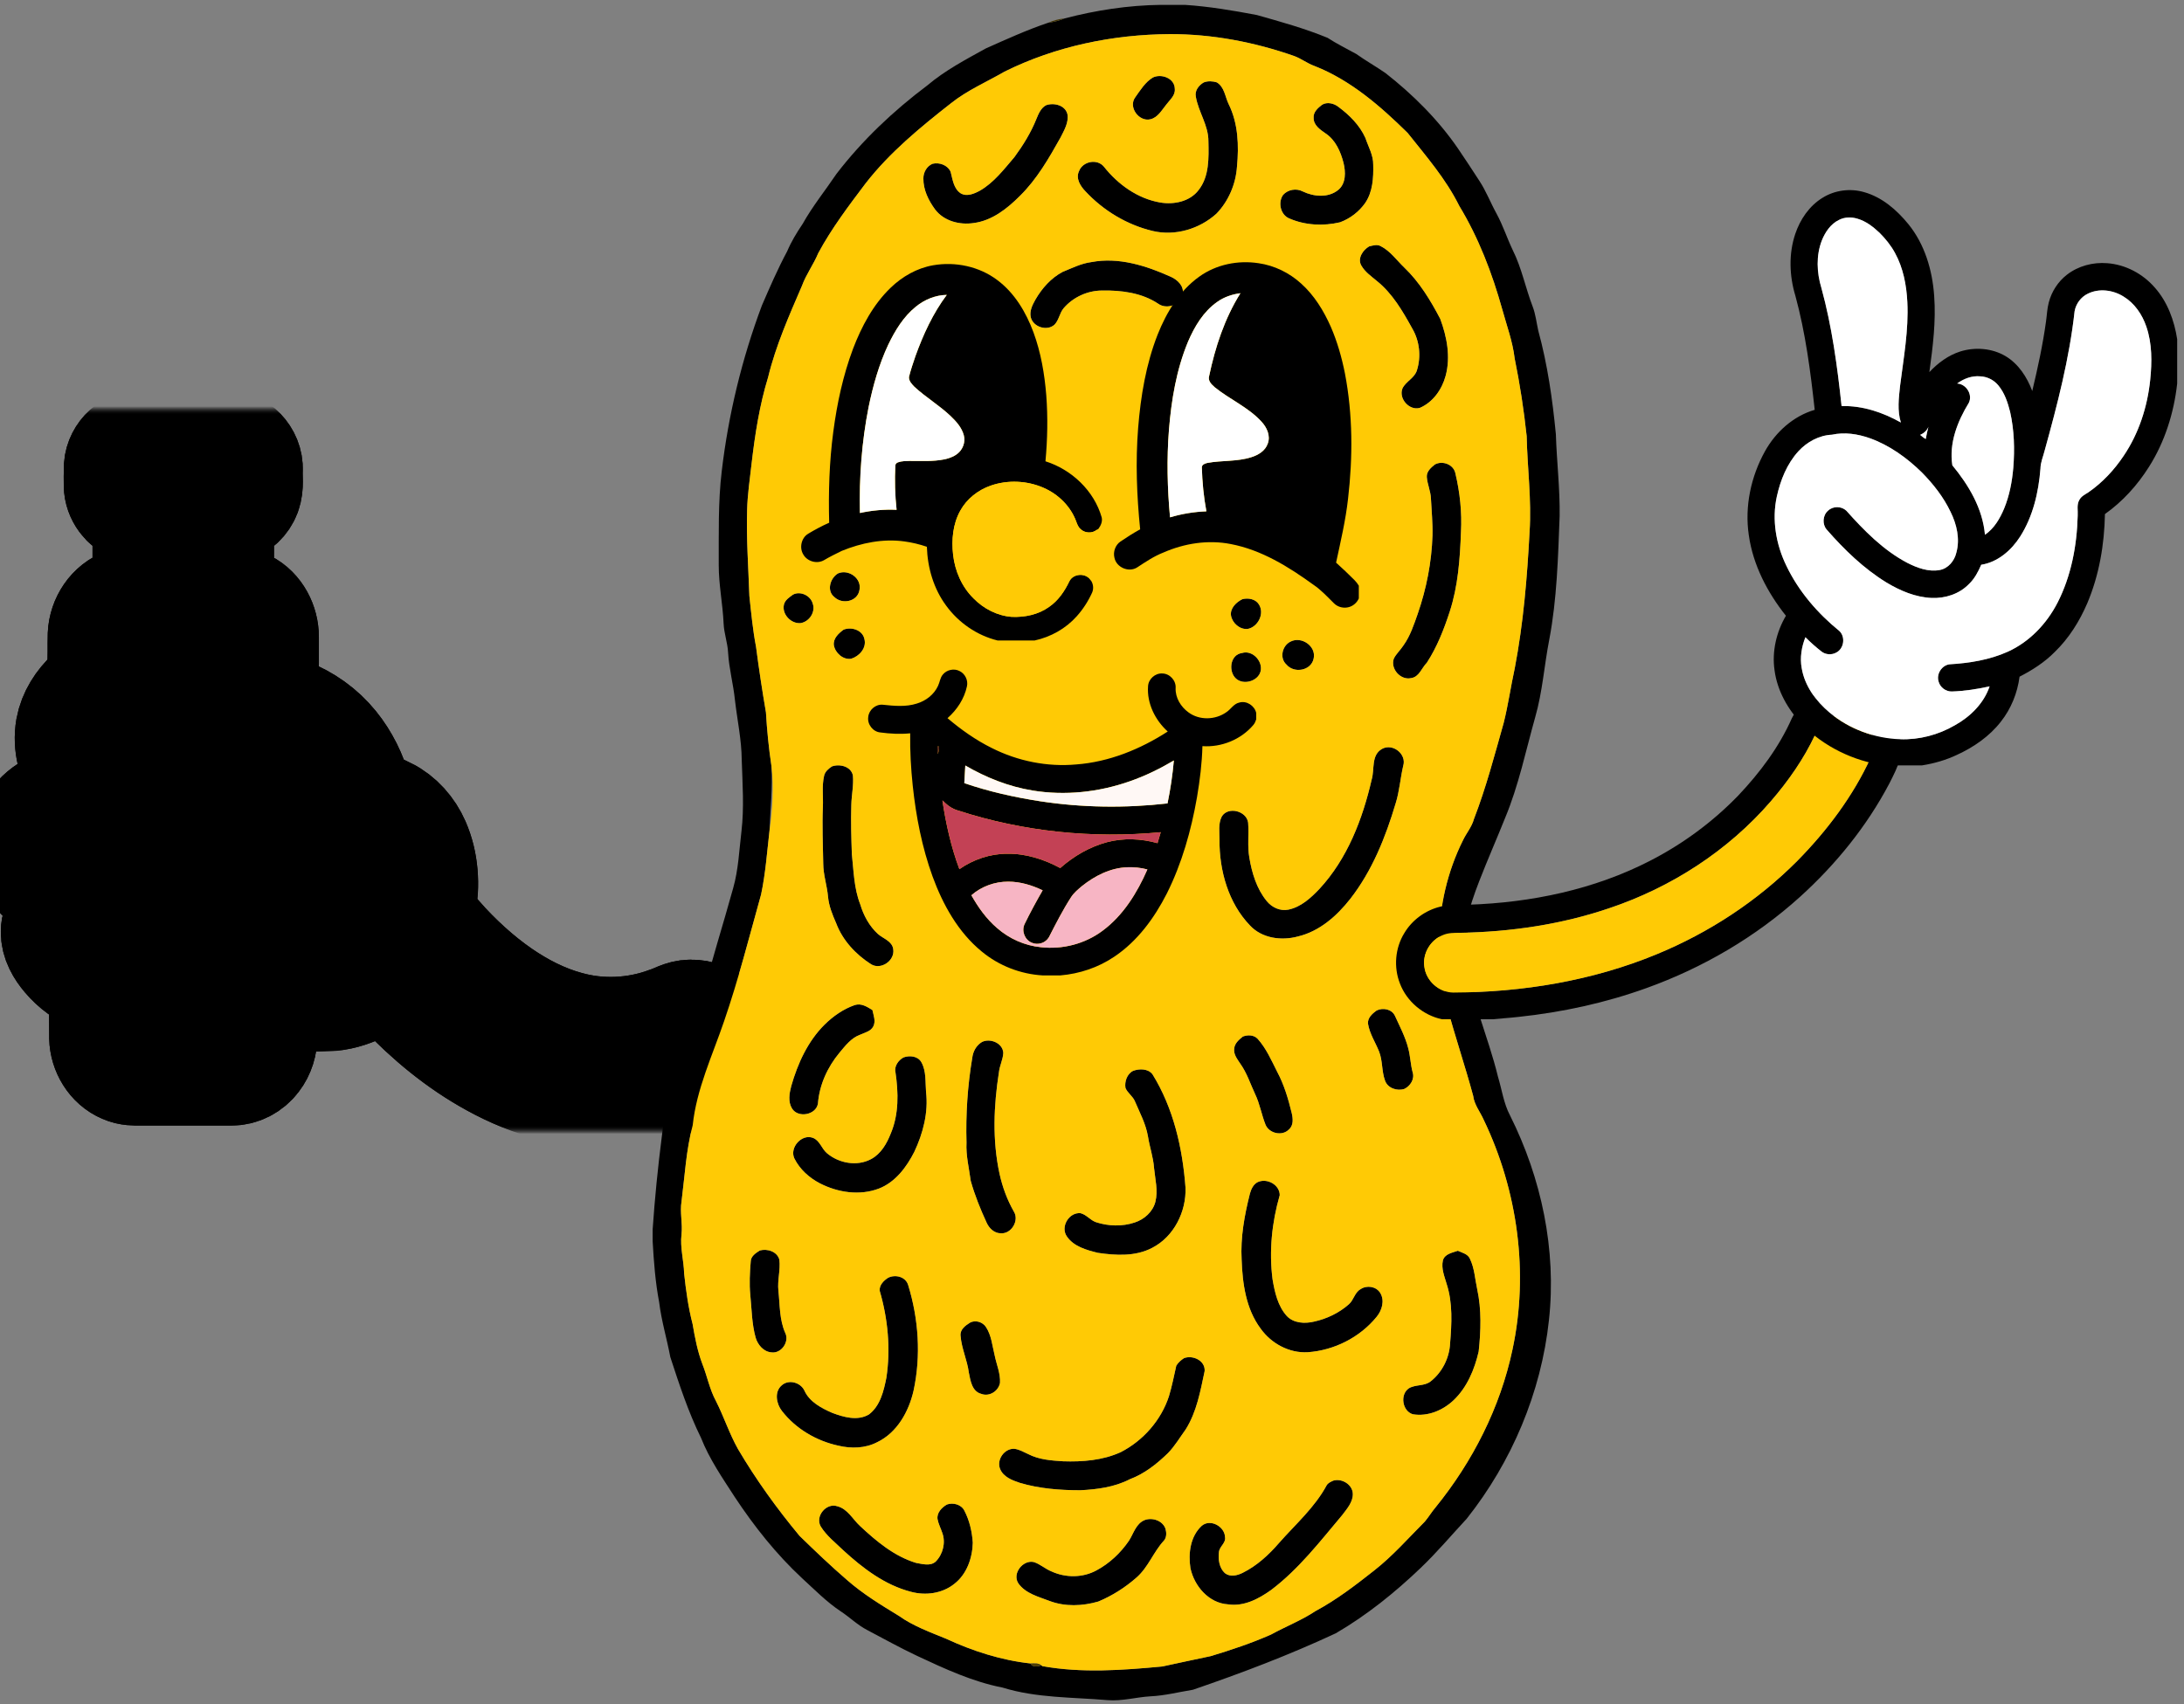 <svg width="255" height="199" viewBox="0 0 255 199" fill="none" xmlns="http://www.w3.org/2000/svg">
<rect x="0" y="0" width="255" height="199" fill="#808080" stroke="none"/>
<mask id="path-1-outside-1_70_1921" maskUnits="userSpaceOnUse" x="-0.673" y="47.935" width="89" height="84" fill="black">
<rect fill="white" x="-0.673" y="47.935" width="89" height="84"/>
<path d="M13.957 54.513C13.926 55.236 13.946 55.961 13.947 56.684C13.962 57.818 14.754 58.871 15.814 59.247C16.105 59.347 16.417 59.377 16.699 59.507C17.093 59.712 17.341 60.159 17.304 60.603C17.301 63.478 17.304 66.354 17.302 69.231C17.318 69.724 16.972 70.187 16.505 70.333C15.913 70.479 15.279 70.237 14.698 70.466C13.152 70.975 12.143 72.564 12.073 74.155C12.041 75.409 12.078 76.666 12.055 77.922C14.168 77.518 16.351 78.043 18.239 79.006C20.062 79.888 21.688 81.124 23.189 82.471C25.387 80.994 28.069 80.229 30.717 80.426C30.748 78.416 30.723 76.405 30.731 74.394C30.732 72.913 29.962 71.37 28.607 70.698C27.877 70.616 27.137 70.689 26.409 70.606C25.876 70.517 25.469 70.006 25.491 69.468C25.487 66.511 25.491 63.556 25.49 60.599C25.475 60.238 25.61 59.867 25.894 59.635C26.159 59.396 26.535 59.383 26.863 59.286C27.682 59.047 28.36 58.398 28.661 57.601C28.991 56.725 28.797 55.769 28.852 54.858C28.928 53.331 27.584 51.927 26.056 51.942C22.958 51.932 19.86 51.934 16.762 51.941C15.349 51.922 14.061 53.103 13.957 54.513ZM10.625 81.148C9.492 82.199 8.597 83.566 8.319 85.106C7.993 86.972 8.534 88.904 9.504 90.5C10.045 91.12 10.719 91.611 11.406 92.058C13.538 93.377 15.994 94.073 18.457 94.438C18.27 90.708 19.264 86.953 21.171 83.751C19.893 82.66 18.516 81.667 16.994 80.948C15.607 80.306 14.031 79.86 12.503 80.202C11.824 80.381 11.139 80.653 10.625 81.148ZM24.197 84.605C23.257 85.982 22.568 87.526 22.087 89.121C21.299 91.725 21.31 94.509 21.742 97.178C22.117 99.296 22.741 101.439 24.019 103.199C24.163 103.424 24.168 103.725 24.375 103.912C24.863 104.418 25.465 104.825 26.15 105.006C27.188 105.322 28.388 105.485 29.377 104.933C29.896 104.609 30.421 104.155 30.478 103.505C31.366 101.691 31.478 99.61 31.341 97.628C31.197 95.81 30.834 93.986 30.072 92.32C29.747 91.618 30.085 90.693 30.791 90.373C31.495 90.012 32.419 90.317 32.783 91.018C33.768 93.121 34.209 95.44 34.371 97.745C34.472 98.754 34.881 99.767 35.655 100.449C36.382 101.108 37.395 101.339 38.355 101.333C38.783 101.344 39.233 101.229 39.645 101.395C40.262 101.615 40.691 102.272 40.625 102.928C40.59 103.635 39.98 104.242 39.28 104.303C37.407 104.492 35.401 104.117 33.907 102.915C33.748 103.558 33.483 104.166 33.213 104.768C33.188 108.472 33.21 112.179 33.202 115.884C35.633 115.037 37.418 112.982 38.622 110.777C38.999 110.047 40.017 109.784 40.706 110.226C41.373 110.59 41.632 111.508 41.281 112.177C40.48 113.693 39.436 115.081 38.203 116.273C39.52 116.226 40.809 115.851 41.987 115.271C43.538 114.505 44.973 113.471 46.094 112.146C47.639 110.342 48.651 108.105 49.084 105.776C49.531 103.361 49.386 100.791 48.395 98.524C47.726 96.995 46.562 95.662 45.057 94.915C45.178 96.387 45.165 97.875 44.95 99.336C44.775 100.242 43.682 100.801 42.853 100.377C42.208 100.103 41.86 99.343 42.005 98.669C42.513 94.613 41.428 90.33 38.838 87.141C37.447 85.417 35.58 84.101 33.519 83.299C32.922 83.096 32.326 82.831 31.683 82.857C29.09 82.373 26.294 82.999 24.197 84.605ZM3.73 96.804C3.109 98.198 3.21 99.883 4.008 101.187C5.03 102.862 6.762 103.996 8.592 104.623C10.454 105.174 12.431 105.182 14.349 104.988C16.486 104.742 18.608 104.24 20.579 103.365C19.648 101.532 19.076 99.535 18.743 97.511C17.212 97.333 15.694 97.027 14.22 96.578C12.113 95.919 10.044 94.988 8.354 93.544C6.482 93.955 4.539 94.972 3.73 96.804ZM14.1 108.038C11.736 108.231 9.302 108.101 7.056 107.283C6.816 107.748 6.596 108.243 6.6 108.778C6.568 109.882 7.177 110.873 7.867 111.688C8.767 112.753 9.919 113.629 11.25 114.076C11.586 114.161 11.795 114.498 12.153 114.526C14.296 114.987 16.534 114.718 18.615 114.093C20.18 113.632 21.763 112.916 22.786 111.593C23.632 110.554 24.13 109.107 23.689 107.793C23.45 107.018 22.863 106.429 22.245 105.938C19.677 107.101 16.905 107.795 14.1 108.038ZM26.433 107.818C26.794 110.046 25.85 112.326 24.284 113.896C23.21 115.01 21.835 115.792 20.381 116.3C17.793 117.237 14.973 117.676 12.235 117.246C12.239 118.557 12.22 119.868 12.244 121.178C12.28 122.644 13.142 124.116 14.52 124.691C15.113 124.962 15.776 124.956 16.415 124.946C19.936 124.944 23.457 124.946 26.979 124.945C28.045 124.97 29.076 124.414 29.709 123.566C30.282 122.828 30.559 121.888 30.558 120.959C30.562 116.411 30.559 111.864 30.56 107.317C29.298 107.986 27.816 108.067 26.433 107.818ZM51.102 109.582C50.198 111.853 48.784 113.914 46.973 115.556C50.098 118.85 53.636 121.79 57.629 123.974C62.042 126.411 67.071 127.852 72.135 127.679C75.644 127.568 79.119 126.722 82.318 125.283C83.362 124.786 84.103 123.733 84.252 122.59C84.407 121.54 84.034 120.442 83.313 119.672C82.631 118.948 81.631 118.541 80.637 118.577C79.696 118.571 78.89 119.118 78.019 119.39C74.249 120.787 70.044 120.986 66.171 119.886C63.392 119.127 60.8 117.789 58.43 116.165C55.719 114.293 53.29 112.038 51.102 109.582Z"/>
<path d="M13.957 54.513C14.061 53.103 15.349 51.922 16.762 51.941C19.86 51.934 22.958 51.932 26.056 51.942C27.584 51.927 28.928 53.331 28.852 54.858C28.797 55.769 28.991 56.725 28.661 57.601C28.36 58.398 27.682 59.047 26.863 59.286C26.535 59.383 26.159 59.396 25.894 59.635C25.61 59.867 25.475 60.238 25.49 60.599C25.491 63.556 25.487 66.511 25.491 69.468C25.469 70.006 25.876 70.517 26.409 70.606C27.137 70.689 27.877 70.616 28.607 70.698C29.962 71.37 30.732 72.913 30.731 74.394C30.723 76.405 30.748 78.416 30.717 80.426C28.069 80.229 25.387 80.994 23.189 82.471C21.688 81.124 20.062 79.888 18.239 79.006C16.351 78.043 14.168 77.518 12.055 77.922C12.078 76.666 12.041 75.409 12.073 74.155C12.143 72.564 13.152 70.975 14.698 70.466C15.279 70.237 15.913 70.479 16.505 70.333C16.972 70.187 17.318 69.724 17.302 69.231C17.304 66.354 17.301 63.478 17.304 60.603C17.341 60.159 17.093 59.712 16.699 59.507C16.417 59.377 16.105 59.347 15.814 59.247C14.754 58.871 13.962 57.818 13.947 56.684C13.946 55.961 13.926 55.236 13.957 54.513Z"/>
<path d="M26.433 107.818C27.816 108.067 29.298 107.986 30.56 107.317C30.559 111.864 30.562 116.411 30.558 120.959C30.559 121.888 30.282 122.828 29.709 123.566C29.076 124.414 28.045 124.97 26.979 124.945C23.457 124.946 19.936 124.944 16.415 124.946C15.776 124.956 15.113 124.962 14.52 124.691C13.142 124.116 12.28 122.644 12.244 121.178C12.22 119.868 12.239 118.557 12.235 117.246C14.973 117.676 17.793 117.237 20.381 116.3C21.835 115.792 23.21 115.01 24.284 113.896C25.85 112.326 26.794 110.046 26.433 107.818Z"/>
<path d="M10.625 81.148C11.139 80.653 11.824 80.381 12.503 80.202C14.031 79.86 15.607 80.306 16.994 80.948C18.516 81.667 19.893 82.66 21.171 83.751C19.264 86.953 18.27 90.708 18.457 94.438C15.994 94.073 13.538 93.377 11.406 92.058C10.719 91.611 10.045 91.12 9.504 90.5C8.534 88.904 7.993 86.972 8.319 85.106C8.597 83.566 9.492 82.199 10.625 81.148Z"/>
<path d="M24.197 84.605C26.294 82.999 29.09 82.373 31.683 82.857C32.326 82.831 32.922 83.096 33.519 83.299C35.58 84.101 37.447 85.417 38.838 87.141C41.428 90.33 42.513 94.613 42.005 98.669C41.86 99.343 42.208 100.103 42.853 100.377C43.682 100.801 44.775 100.242 44.95 99.336C45.165 97.875 45.178 96.387 45.057 94.915C46.562 95.662 47.726 96.995 48.395 98.524C49.386 100.791 49.531 103.361 49.084 105.776C48.651 108.105 47.639 110.342 46.094 112.146C44.973 113.471 43.538 114.505 41.987 115.271C40.809 115.851 39.52 116.226 38.203 116.273C39.436 115.081 40.48 113.693 41.281 112.177C41.632 111.508 41.373 110.59 40.706 110.226C40.017 109.784 38.999 110.047 38.622 110.777C37.418 112.982 35.633 115.037 33.202 115.884C33.21 112.179 33.188 108.472 33.213 104.768C33.483 104.166 33.748 103.558 33.907 102.915C35.401 104.117 37.407 104.492 39.28 104.303C39.98 104.242 40.59 103.635 40.625 102.928C40.691 102.272 40.262 101.615 39.645 101.395C39.233 101.229 38.783 101.344 38.355 101.333C37.395 101.339 36.382 101.108 35.655 100.449C34.881 99.767 34.472 98.754 34.371 97.745C34.209 95.44 33.768 93.121 32.783 91.018C32.419 90.317 31.495 90.012 30.791 90.373C30.085 90.693 29.747 91.618 30.072 92.32C30.834 93.986 31.197 95.81 31.341 97.628C31.478 99.61 31.366 101.691 30.478 103.505C30.421 104.155 29.896 104.609 29.377 104.933C28.388 105.485 27.188 105.322 26.15 105.006C25.465 104.825 24.863 104.418 24.375 103.912C24.168 103.725 24.163 103.424 24.019 103.199C22.741 101.439 22.117 99.296 21.742 97.178C21.31 94.509 21.299 91.725 22.087 89.121C22.568 87.526 23.257 85.982 24.197 84.605Z"/>
<path d="M3.73 96.804C4.539 94.972 6.482 93.955 8.354 93.544C10.044 94.988 12.113 95.919 14.22 96.578C15.694 97.027 17.212 97.333 18.743 97.511C19.076 99.535 19.648 101.532 20.579 103.365C18.608 104.24 16.486 104.742 14.349 104.988C12.431 105.182 10.454 105.174 8.592 104.623C6.762 103.996 5.03 102.862 4.008 101.187C3.21 99.883 3.109 98.198 3.73 96.804Z"/>
<path d="M14.1 108.038C16.905 107.795 19.677 107.101 22.245 105.938C22.863 106.429 23.45 107.018 23.689 107.793C24.13 109.107 23.632 110.554 22.786 111.593C21.763 112.916 20.18 113.632 18.615 114.093C16.534 114.718 14.296 114.987 12.153 114.526C11.795 114.498 11.586 114.161 11.25 114.076C9.919 113.629 8.767 112.753 7.867 111.688C7.177 110.873 6.568 109.882 6.6 108.778C6.596 108.243 6.816 107.748 7.056 107.283C9.302 108.101 11.736 108.231 14.1 108.038Z"/>
<path d="M51.102 109.582C53.29 112.038 55.719 114.293 58.43 116.165C60.8 117.789 63.392 119.127 66.171 119.886C70.044 120.986 74.249 120.787 78.019 119.39C78.89 119.118 79.696 118.571 80.637 118.577C81.631 118.541 82.631 118.948 83.313 119.672C84.034 120.442 84.407 121.54 84.252 122.59C84.103 123.733 83.362 124.786 82.318 125.283C79.119 126.722 75.644 127.568 72.135 127.679C67.071 127.852 62.042 126.411 57.629 123.974C53.636 121.79 50.098 118.85 46.973 115.556C48.784 113.914 50.198 111.853 51.102 109.582Z"/>
</mask>
<path d="M13.957 54.513C13.926 55.236 13.946 55.961 13.947 56.684C13.962 57.818 14.754 58.871 15.814 59.247C16.105 59.347 16.417 59.377 16.699 59.507C17.093 59.712 17.341 60.159 17.304 60.603C17.301 63.478 17.304 66.354 17.302 69.231C17.318 69.724 16.972 70.187 16.505 70.333C15.913 70.479 15.279 70.237 14.698 70.466C13.152 70.975 12.143 72.564 12.073 74.155C12.041 75.409 12.078 76.666 12.055 77.922C14.168 77.518 16.351 78.043 18.239 79.006C20.062 79.888 21.688 81.124 23.189 82.471C25.387 80.994 28.069 80.229 30.717 80.426C30.748 78.416 30.723 76.405 30.731 74.394C30.732 72.913 29.962 71.37 28.607 70.698C27.877 70.616 27.137 70.689 26.409 70.606C25.876 70.517 25.469 70.006 25.491 69.468C25.487 66.511 25.491 63.556 25.49 60.599C25.475 60.238 25.61 59.867 25.894 59.635C26.159 59.396 26.535 59.383 26.863 59.286C27.682 59.047 28.36 58.398 28.661 57.601C28.991 56.725 28.797 55.769 28.852 54.858C28.928 53.331 27.584 51.927 26.056 51.942C22.958 51.932 19.86 51.934 16.762 51.941C15.349 51.922 14.061 53.103 13.957 54.513ZM10.625 81.148C9.492 82.199 8.597 83.566 8.319 85.106C7.993 86.972 8.534 88.904 9.504 90.5C10.045 91.12 10.719 91.611 11.406 92.058C13.538 93.377 15.994 94.073 18.457 94.438C18.27 90.708 19.264 86.953 21.171 83.751C19.893 82.66 18.516 81.667 16.994 80.948C15.607 80.306 14.031 79.86 12.503 80.202C11.824 80.381 11.139 80.653 10.625 81.148ZM24.197 84.605C23.257 85.982 22.568 87.526 22.087 89.121C21.299 91.725 21.31 94.509 21.742 97.178C22.117 99.296 22.741 101.439 24.019 103.199C24.163 103.424 24.168 103.725 24.375 103.912C24.863 104.418 25.465 104.825 26.15 105.006C27.188 105.322 28.388 105.485 29.377 104.933C29.896 104.609 30.421 104.155 30.478 103.505C31.366 101.691 31.478 99.61 31.341 97.628C31.197 95.81 30.834 93.986 30.072 92.32C29.747 91.618 30.085 90.693 30.791 90.373C31.495 90.012 32.419 90.317 32.783 91.018C33.768 93.121 34.209 95.44 34.371 97.745C34.472 98.754 34.881 99.767 35.655 100.449C36.382 101.108 37.395 101.339 38.355 101.333C38.783 101.344 39.233 101.229 39.645 101.395C40.262 101.615 40.691 102.272 40.625 102.928C40.59 103.635 39.98 104.242 39.28 104.303C37.407 104.492 35.401 104.117 33.907 102.915C33.748 103.558 33.483 104.166 33.213 104.768C33.188 108.472 33.21 112.179 33.202 115.884C35.633 115.037 37.418 112.982 38.622 110.777C38.999 110.047 40.017 109.784 40.706 110.226C41.373 110.59 41.632 111.508 41.281 112.177C40.48 113.693 39.436 115.081 38.203 116.273C39.52 116.226 40.809 115.851 41.987 115.271C43.538 114.505 44.973 113.471 46.094 112.146C47.639 110.342 48.651 108.105 49.084 105.776C49.531 103.361 49.386 100.791 48.395 98.524C47.726 96.995 46.562 95.662 45.057 94.915C45.178 96.387 45.165 97.875 44.95 99.336C44.775 100.242 43.682 100.801 42.853 100.377C42.208 100.103 41.86 99.343 42.005 98.669C42.513 94.613 41.428 90.33 38.838 87.141C37.447 85.417 35.58 84.101 33.519 83.299C32.922 83.096 32.326 82.831 31.683 82.857C29.09 82.373 26.294 82.999 24.197 84.605ZM3.73 96.804C3.109 98.198 3.21 99.883 4.008 101.187C5.03 102.862 6.762 103.996 8.592 104.623C10.454 105.174 12.431 105.182 14.349 104.988C16.486 104.742 18.608 104.24 20.579 103.365C19.648 101.532 19.076 99.535 18.743 97.511C17.212 97.333 15.694 97.027 14.22 96.578C12.113 95.919 10.044 94.988 8.354 93.544C6.482 93.955 4.539 94.972 3.73 96.804ZM14.1 108.038C11.736 108.231 9.302 108.101 7.056 107.283C6.816 107.748 6.596 108.243 6.6 108.778C6.568 109.882 7.177 110.873 7.867 111.688C8.767 112.753 9.919 113.629 11.25 114.076C11.586 114.161 11.795 114.498 12.153 114.526C14.296 114.987 16.534 114.718 18.615 114.093C20.18 113.632 21.763 112.916 22.786 111.593C23.632 110.554 24.13 109.107 23.689 107.793C23.45 107.018 22.863 106.429 22.245 105.938C19.677 107.101 16.905 107.795 14.1 108.038ZM26.433 107.818C26.794 110.046 25.85 112.326 24.284 113.896C23.21 115.01 21.835 115.792 20.381 116.3C17.793 117.237 14.973 117.676 12.235 117.246C12.239 118.557 12.22 119.868 12.244 121.178C12.28 122.644 13.142 124.116 14.52 124.691C15.113 124.962 15.776 124.956 16.415 124.946C19.936 124.944 23.457 124.946 26.979 124.945C28.045 124.97 29.076 124.414 29.709 123.566C30.282 122.828 30.559 121.888 30.558 120.959C30.562 116.411 30.559 111.864 30.56 107.317C29.298 107.986 27.816 108.067 26.433 107.818ZM51.102 109.582C50.198 111.853 48.784 113.914 46.973 115.556C50.098 118.85 53.636 121.79 57.629 123.974C62.042 126.411 67.071 127.852 72.135 127.679C75.644 127.568 79.119 126.722 82.318 125.283C83.362 124.786 84.103 123.733 84.252 122.59C84.407 121.54 84.034 120.442 83.313 119.672C82.631 118.948 81.631 118.541 80.637 118.577C79.696 118.571 78.89 119.118 78.019 119.39C74.249 120.787 70.044 120.986 66.171 119.886C63.392 119.127 60.8 117.789 58.43 116.165C55.719 114.293 53.29 112.038 51.102 109.582Z" fill="black"/>
<path d="M13.957 54.513C14.061 53.103 15.349 51.922 16.762 51.941C19.86 51.934 22.958 51.932 26.056 51.942C27.584 51.927 28.928 53.331 28.852 54.858C28.797 55.769 28.991 56.725 28.661 57.601C28.36 58.398 27.682 59.047 26.863 59.286C26.535 59.383 26.159 59.396 25.894 59.635C25.61 59.867 25.475 60.238 25.49 60.599C25.491 63.556 25.487 66.511 25.491 69.468C25.469 70.006 25.876 70.517 26.409 70.606C27.137 70.689 27.877 70.616 28.607 70.698C29.962 71.37 30.732 72.913 30.731 74.394C30.723 76.405 30.748 78.416 30.717 80.426C28.069 80.229 25.387 80.994 23.189 82.471C21.688 81.124 20.062 79.888 18.239 79.006C16.351 78.043 14.168 77.518 12.055 77.922C12.078 76.666 12.041 75.409 12.073 74.155C12.143 72.564 13.152 70.975 14.698 70.466C15.279 70.237 15.913 70.479 16.505 70.333C16.972 70.187 17.318 69.724 17.302 69.231C17.304 66.354 17.301 63.478 17.304 60.603C17.341 60.159 17.093 59.712 16.699 59.507C16.417 59.377 16.105 59.347 15.814 59.247C14.754 58.871 13.962 57.818 13.947 56.684C13.946 55.961 13.926 55.236 13.957 54.513Z" fill="#7F4F14"/>
<path d="M26.433 107.818C27.816 108.067 29.298 107.986 30.56 107.317C30.559 111.864 30.562 116.411 30.558 120.959C30.559 121.888 30.282 122.828 29.709 123.566C29.076 124.414 28.045 124.97 26.979 124.945C23.457 124.946 19.936 124.944 16.415 124.946C15.776 124.956 15.113 124.962 14.52 124.691C13.142 124.116 12.28 122.644 12.244 121.178C12.22 119.868 12.239 118.557 12.235 117.246C14.973 117.676 17.793 117.237 20.381 116.3C21.835 115.792 23.21 115.01 24.284 113.896C25.85 112.326 26.794 110.046 26.433 107.818Z" fill="#7F4F14"/>
<path d="M10.625 81.148C11.139 80.653 11.824 80.381 12.503 80.202C14.031 79.86 15.607 80.306 16.994 80.948C18.516 81.667 19.893 82.66 21.171 83.751C19.264 86.953 18.27 90.708 18.457 94.438C15.994 94.073 13.538 93.377 11.406 92.058C10.719 91.611 10.045 91.12 9.504 90.5C8.534 88.904 7.993 86.972 8.319 85.106C8.597 83.566 9.492 82.199 10.625 81.148Z" fill="white"/>
<path d="M24.197 84.605C26.294 82.999 29.09 82.373 31.683 82.857C32.326 82.831 32.922 83.096 33.519 83.299C35.58 84.101 37.447 85.417 38.838 87.141C41.428 90.33 42.513 94.613 42.005 98.669C41.86 99.343 42.208 100.103 42.853 100.377C43.682 100.801 44.775 100.242 44.95 99.336C45.165 97.875 45.178 96.387 45.057 94.915C46.562 95.662 47.726 96.995 48.395 98.524C49.386 100.791 49.531 103.361 49.084 105.776C48.651 108.105 47.639 110.342 46.094 112.146C44.973 113.471 43.538 114.505 41.987 115.271C40.809 115.851 39.52 116.226 38.203 116.273C39.436 115.081 40.48 113.693 41.281 112.177C41.632 111.508 41.373 110.59 40.706 110.226C40.017 109.784 38.999 110.047 38.622 110.777C37.418 112.982 35.633 115.037 33.202 115.884C33.21 112.179 33.188 108.472 33.213 104.768C33.483 104.166 33.748 103.558 33.907 102.915C35.401 104.117 37.407 104.492 39.28 104.303C39.98 104.242 40.59 103.635 40.625 102.928C40.691 102.272 40.262 101.615 39.645 101.395C39.233 101.229 38.783 101.344 38.355 101.333C37.395 101.339 36.382 101.108 35.655 100.449C34.881 99.767 34.472 98.754 34.371 97.745C34.209 95.44 33.768 93.121 32.783 91.018C32.419 90.317 31.495 90.012 30.791 90.373C30.085 90.693 29.747 91.618 30.072 92.32C30.834 93.986 31.197 95.81 31.341 97.628C31.478 99.61 31.366 101.691 30.478 103.505C30.421 104.155 29.896 104.609 29.377 104.933C28.388 105.485 27.188 105.322 26.15 105.006C25.465 104.825 24.863 104.418 24.375 103.912C24.168 103.725 24.163 103.424 24.019 103.199C22.741 101.439 22.117 99.296 21.742 97.178C21.31 94.509 21.299 91.725 22.087 89.121C22.568 87.526 23.257 85.982 24.197 84.605Z" fill="white"/>
<path d="M3.73 96.804C4.539 94.972 6.482 93.955 8.354 93.544C10.044 94.988 12.113 95.919 14.22 96.578C15.694 97.027 17.212 97.333 18.743 97.511C19.076 99.535 19.648 101.532 20.579 103.365C18.608 104.24 16.486 104.742 14.349 104.988C12.431 105.182 10.454 105.174 8.592 104.623C6.762 103.996 5.03 102.862 4.008 101.187C3.21 99.883 3.109 98.198 3.73 96.804Z" fill="white"/>
<path d="M14.1 108.038C16.905 107.795 19.677 107.101 22.245 105.938C22.863 106.429 23.45 107.018 23.689 107.793C24.13 109.107 23.632 110.554 22.786 111.593C21.763 112.916 20.18 113.632 18.615 114.093C16.534 114.718 14.296 114.987 12.153 114.526C11.795 114.498 11.586 114.161 11.25 114.076C9.919 113.629 8.767 112.753 7.867 111.688C7.177 110.873 6.568 109.882 6.6 108.778C6.596 108.243 6.816 107.748 7.056 107.283C9.302 108.101 11.736 108.231 14.1 108.038Z" fill="white"/>
<path d="M51.102 109.582C53.29 112.038 55.719 114.293 58.43 116.165C60.8 117.789 63.392 119.127 66.171 119.886C70.044 120.986 74.249 120.787 78.019 119.39C78.89 119.118 79.696 118.571 80.637 118.577C81.631 118.541 82.631 118.948 83.313 119.672C84.034 120.442 84.407 121.54 84.252 122.59C84.103 123.733 83.362 124.786 82.318 125.283C79.119 126.722 75.644 127.568 72.135 127.679C67.071 127.852 62.042 126.411 57.629 123.974C53.636 121.79 50.098 118.85 46.973 115.556C48.784 113.914 50.198 111.853 51.102 109.582Z" fill="#FFCA05"/>
<path d="M13.957 54.513C13.926 55.236 13.946 55.961 13.947 56.684C13.962 57.818 14.754 58.871 15.814 59.247C16.105 59.347 16.417 59.377 16.699 59.507C17.093 59.712 17.341 60.159 17.304 60.603C17.301 63.478 17.304 66.354 17.302 69.231C17.318 69.724 16.972 70.187 16.505 70.333C15.913 70.479 15.279 70.237 14.698 70.466C13.152 70.975 12.143 72.564 12.073 74.155C12.041 75.409 12.078 76.666 12.055 77.922C14.168 77.518 16.351 78.043 18.239 79.006C20.062 79.888 21.688 81.124 23.189 82.471C25.387 80.994 28.069 80.229 30.717 80.426C30.748 78.416 30.723 76.405 30.731 74.394C30.732 72.913 29.962 71.37 28.607 70.698C27.877 70.616 27.137 70.689 26.409 70.606C25.876 70.517 25.469 70.006 25.491 69.468C25.487 66.511 25.491 63.556 25.49 60.599C25.475 60.238 25.61 59.867 25.894 59.635C26.159 59.396 26.535 59.383 26.863 59.286C27.682 59.047 28.36 58.398 28.661 57.601C28.991 56.725 28.797 55.769 28.852 54.858C28.928 53.331 27.584 51.927 26.056 51.942C22.958 51.932 19.86 51.934 16.762 51.941C15.349 51.922 14.061 53.103 13.957 54.513ZM10.625 81.148C9.492 82.199 8.597 83.566 8.319 85.106C7.993 86.972 8.534 88.904 9.504 90.5C10.045 91.12 10.719 91.611 11.406 92.058C13.538 93.377 15.994 94.073 18.457 94.438C18.27 90.708 19.264 86.953 21.171 83.751C19.893 82.66 18.516 81.667 16.994 80.948C15.607 80.306 14.031 79.86 12.503 80.202C11.824 80.381 11.139 80.653 10.625 81.148ZM24.197 84.605C23.257 85.982 22.568 87.526 22.087 89.121C21.299 91.725 21.31 94.509 21.742 97.178C22.117 99.296 22.741 101.439 24.019 103.199C24.163 103.424 24.168 103.725 24.375 103.912C24.863 104.418 25.465 104.825 26.15 105.006C27.188 105.322 28.388 105.485 29.377 104.933C29.896 104.609 30.421 104.155 30.478 103.505C31.366 101.691 31.478 99.61 31.341 97.628C31.197 95.81 30.834 93.986 30.072 92.32C29.747 91.618 30.085 90.693 30.791 90.373C31.495 90.012 32.419 90.317 32.783 91.018C33.768 93.121 34.209 95.44 34.371 97.745C34.472 98.754 34.881 99.767 35.655 100.449C36.382 101.108 37.395 101.339 38.355 101.333C38.783 101.344 39.233 101.229 39.645 101.395C40.262 101.615 40.691 102.272 40.625 102.928C40.59 103.635 39.98 104.242 39.28 104.303C37.407 104.492 35.401 104.117 33.907 102.915C33.748 103.558 33.483 104.166 33.213 104.768C33.188 108.472 33.21 112.179 33.202 115.884C35.633 115.037 37.418 112.982 38.622 110.777C38.999 110.047 40.017 109.784 40.706 110.226C41.373 110.59 41.632 111.508 41.281 112.177C40.48 113.693 39.436 115.081 38.203 116.273C39.52 116.226 40.809 115.851 41.987 115.271C43.538 114.505 44.973 113.471 46.094 112.146C47.639 110.342 48.651 108.105 49.084 105.776C49.531 103.361 49.386 100.791 48.395 98.524C47.726 96.995 46.562 95.662 45.057 94.915C45.178 96.387 45.165 97.875 44.95 99.336C44.775 100.242 43.682 100.801 42.853 100.377C42.208 100.103 41.86 99.343 42.005 98.669C42.513 94.613 41.428 90.33 38.838 87.141C37.447 85.417 35.58 84.101 33.519 83.299C32.922 83.096 32.326 82.831 31.683 82.857C29.09 82.373 26.294 82.999 24.197 84.605ZM3.73 96.804C3.109 98.198 3.21 99.883 4.008 101.187C5.03 102.862 6.762 103.996 8.592 104.623C10.454 105.174 12.431 105.182 14.349 104.988C16.486 104.742 18.608 104.24 20.579 103.365C19.648 101.532 19.076 99.535 18.743 97.511C17.212 97.333 15.694 97.027 14.22 96.578C12.113 95.919 10.044 94.988 8.354 93.544C6.482 93.955 4.539 94.972 3.73 96.804ZM14.1 108.038C11.736 108.231 9.302 108.101 7.056 107.283C6.816 107.748 6.596 108.243 6.6 108.778C6.568 109.882 7.177 110.873 7.867 111.688C8.767 112.753 9.919 113.629 11.25 114.076C11.586 114.161 11.795 114.498 12.153 114.526C14.296 114.987 16.534 114.718 18.615 114.093C20.18 113.632 21.763 112.916 22.786 111.593C23.632 110.554 24.13 109.107 23.689 107.793C23.45 107.018 22.863 106.429 22.245 105.938C19.677 107.101 16.905 107.795 14.1 108.038ZM26.433 107.818C26.794 110.046 25.85 112.326 24.284 113.896C23.21 115.01 21.835 115.792 20.381 116.3C17.793 117.237 14.973 117.676 12.235 117.246C12.239 118.557 12.22 119.868 12.244 121.178C12.28 122.644 13.142 124.116 14.52 124.691C15.113 124.962 15.776 124.956 16.415 124.946C19.936 124.944 23.457 124.946 26.979 124.945C28.045 124.97 29.076 124.414 29.709 123.566C30.282 122.828 30.559 121.888 30.558 120.959C30.562 116.411 30.559 111.864 30.56 107.317C29.298 107.986 27.816 108.067 26.433 107.818ZM51.102 109.582C50.198 111.853 48.784 113.914 46.973 115.556C50.098 118.85 53.636 121.79 57.629 123.974C62.042 126.411 67.071 127.852 72.135 127.679C75.644 127.568 79.119 126.722 82.318 125.283C83.362 124.786 84.103 123.733 84.252 122.59C84.407 121.54 84.034 120.442 83.313 119.672C82.631 118.948 81.631 118.541 80.637 118.577C79.696 118.571 78.89 119.118 78.019 119.39C74.249 120.787 70.044 120.986 66.171 119.886C63.392 119.127 60.8 117.789 58.43 116.165C55.719 114.293 53.29 112.038 51.102 109.582Z" stroke="black" stroke-width="13" mask="url(#path-1-outside-1_70_1921)"/>
<path d="M13.957 54.513C14.061 53.103 15.349 51.922 16.762 51.941C19.86 51.934 22.958 51.932 26.056 51.942C27.584 51.927 28.928 53.331 28.852 54.858C28.797 55.769 28.991 56.725 28.661 57.601C28.36 58.398 27.682 59.047 26.863 59.286C26.535 59.383 26.159 59.396 25.894 59.635C25.61 59.867 25.475 60.238 25.49 60.599C25.491 63.556 25.487 66.511 25.491 69.468C25.469 70.006 25.876 70.517 26.409 70.606C27.137 70.689 27.877 70.616 28.607 70.698C29.962 71.37 30.732 72.913 30.731 74.394C30.723 76.405 30.748 78.416 30.717 80.426C28.069 80.229 25.387 80.994 23.189 82.471C21.688 81.124 20.062 79.888 18.239 79.006C16.351 78.043 14.168 77.518 12.055 77.922C12.078 76.666 12.041 75.409 12.073 74.155C12.143 72.564 13.152 70.975 14.698 70.466C15.279 70.237 15.913 70.479 16.505 70.333C16.972 70.187 17.318 69.724 17.302 69.231C17.304 66.354 17.301 63.478 17.304 60.603C17.341 60.159 17.093 59.712 16.699 59.507C16.417 59.377 16.105 59.347 15.814 59.247C14.754 58.871 13.962 57.818 13.947 56.684C13.946 55.961 13.926 55.236 13.957 54.513Z" stroke="black" stroke-width="13" mask="url(#path-1-outside-1_70_1921)"/>
<path d="M26.433 107.818C27.816 108.067 29.298 107.986 30.56 107.317C30.559 111.864 30.562 116.411 30.558 120.959C30.559 121.888 30.282 122.828 29.709 123.566C29.076 124.414 28.045 124.97 26.979 124.945C23.457 124.946 19.936 124.944 16.415 124.946C15.776 124.956 15.113 124.962 14.52 124.691C13.142 124.116 12.28 122.644 12.244 121.178C12.22 119.868 12.239 118.557 12.235 117.246C14.973 117.676 17.793 117.237 20.381 116.3C21.835 115.792 23.21 115.01 24.284 113.896C25.85 112.326 26.794 110.046 26.433 107.818Z" stroke="black" stroke-width="13" mask="url(#path-1-outside-1_70_1921)"/>
<path d="M10.625 81.148C11.139 80.653 11.824 80.381 12.503 80.202C14.031 79.86 15.607 80.306 16.994 80.948C18.516 81.667 19.893 82.66 21.171 83.751C19.264 86.953 18.27 90.708 18.457 94.438C15.994 94.073 13.538 93.377 11.406 92.058C10.719 91.611 10.045 91.12 9.504 90.5C8.534 88.904 7.993 86.972 8.319 85.106C8.597 83.566 9.492 82.199 10.625 81.148Z" stroke="black" stroke-width="13" mask="url(#path-1-outside-1_70_1921)"/>
<path d="M24.197 84.605C26.294 82.999 29.09 82.373 31.683 82.857C32.326 82.831 32.922 83.096 33.519 83.299C35.58 84.101 37.447 85.417 38.838 87.141C41.428 90.33 42.513 94.613 42.005 98.669C41.86 99.343 42.208 100.103 42.853 100.377C43.682 100.801 44.775 100.242 44.95 99.336C45.165 97.875 45.178 96.387 45.057 94.915C46.562 95.662 47.726 96.995 48.395 98.524C49.386 100.791 49.531 103.361 49.084 105.776C48.651 108.105 47.639 110.342 46.094 112.146C44.973 113.471 43.538 114.505 41.987 115.271C40.809 115.851 39.52 116.226 38.203 116.273C39.436 115.081 40.48 113.693 41.281 112.177C41.632 111.508 41.373 110.59 40.706 110.226C40.017 109.784 38.999 110.047 38.622 110.777C37.418 112.982 35.633 115.037 33.202 115.884C33.21 112.179 33.188 108.472 33.213 104.768C33.483 104.166 33.748 103.558 33.907 102.915C35.401 104.117 37.407 104.492 39.28 104.303C39.98 104.242 40.59 103.635 40.625 102.928C40.691 102.272 40.262 101.615 39.645 101.395C39.233 101.229 38.783 101.344 38.355 101.333C37.395 101.339 36.382 101.108 35.655 100.449C34.881 99.767 34.472 98.754 34.371 97.745C34.209 95.44 33.768 93.121 32.783 91.018C32.419 90.317 31.495 90.012 30.791 90.373C30.085 90.693 29.747 91.618 30.072 92.32C30.834 93.986 31.197 95.81 31.341 97.628C31.478 99.61 31.366 101.691 30.478 103.505C30.421 104.155 29.896 104.609 29.377 104.933C28.388 105.485 27.188 105.322 26.15 105.006C25.465 104.825 24.863 104.418 24.375 103.912C24.168 103.725 24.163 103.424 24.019 103.199C22.741 101.439 22.117 99.296 21.742 97.178C21.31 94.509 21.299 91.725 22.087 89.121C22.568 87.526 23.257 85.982 24.197 84.605Z" stroke="black" stroke-width="13" mask="url(#path-1-outside-1_70_1921)"/>
<path d="M3.73 96.804C4.539 94.972 6.482 93.955 8.354 93.544C10.044 94.988 12.113 95.919 14.22 96.578C15.694 97.027 17.212 97.333 18.743 97.511C19.076 99.535 19.648 101.532 20.579 103.365C18.608 104.24 16.486 104.742 14.349 104.988C12.431 105.182 10.454 105.174 8.592 104.623C6.762 103.996 5.03 102.862 4.008 101.187C3.21 99.883 3.109 98.198 3.73 96.804Z" stroke="black" stroke-width="13" mask="url(#path-1-outside-1_70_1921)"/>
<path d="M14.1 108.038C16.905 107.795 19.677 107.101 22.245 105.938C22.863 106.429 23.45 107.018 23.689 107.793C24.13 109.107 23.632 110.554 22.786 111.593C21.763 112.916 20.18 113.632 18.615 114.093C16.534 114.718 14.296 114.987 12.153 114.526C11.795 114.498 11.586 114.161 11.25 114.076C9.919 113.629 8.767 112.753 7.867 111.688C7.177 110.873 6.568 109.882 6.6 108.778C6.596 108.243 6.816 107.748 7.056 107.283C9.302 108.101 11.736 108.231 14.1 108.038Z" stroke="black" stroke-width="13" mask="url(#path-1-outside-1_70_1921)"/>
<path d="M51.102 109.582C53.29 112.038 55.719 114.293 58.43 116.165C60.8 117.789 63.392 119.127 66.171 119.886C70.044 120.986 74.249 120.787 78.019 119.39C78.89 119.118 79.696 118.571 80.637 118.577C81.631 118.541 82.631 118.948 83.313 119.672C84.034 120.442 84.407 121.54 84.252 122.59C84.103 123.733 83.362 124.786 82.318 125.283C79.119 126.722 75.644 127.568 72.135 127.679C67.071 127.852 62.042 126.411 57.629 123.974C53.636 121.79 50.098 118.85 46.973 115.556C48.784 113.914 50.198 111.853 51.102 109.582Z" stroke="black" stroke-width="13" mask="url(#path-1-outside-1_70_1921)"/>
<path d="M135.546 0.568H138.345C141.169 0.755 143.965 1.225 146.741 1.753C149.524 2.538 152.323 3.315 155 4.415C156.082 5.122 157.245 5.683 158.37 6.312C159.471 7.1 160.654 7.761 161.766 8.532C164.985 11.055 167.925 13.979 170.245 17.363C171.084 18.589 171.893 19.838 172.705 21.083C173.511 22.297 174.029 23.674 174.732 24.946C175.479 26.313 175.954 27.804 176.625 29.208C177.67 31.297 178.112 33.618 178.948 35.792C179.295 36.697 179.395 37.665 179.604 38.607C180.684 42.556 181.267 46.629 181.66 50.702C181.76 53.893 182.146 57.074 182.101 60.272C181.914 65.09 181.794 69.935 180.891 74.687C180.3 77.705 180.101 80.8 179.247 83.763C178.14 87.701 177.316 91.739 175.733 95.527C174.744 98.005 173.665 100.443 172.703 102.93C172.117 104.47 171.527 106.027 171.302 107.67C171 107.998 170.878 108.575 171.346 108.826C171.28 112.174 172.027 115.467 172.769 118.71C173.507 121.044 174.321 123.355 174.898 125.737C175.357 127.243 175.559 128.845 176.301 130.252C179.978 137.595 181.753 145.973 180.852 154.178C179.946 162.617 176.507 170.742 171.246 177.368C169.459 179.293 167.766 181.308 165.861 183.122C162.847 186.005 159.574 188.64 155.969 190.741C150.546 193.273 144.944 195.398 139.287 197.337C137.641 197.604 136.014 198.025 134.341 198.103C132.661 198.199 131.008 198.691 129.322 198.552C125.227 198.199 121.03 198.315 117.064 197.086C113.562 196.403 110.295 194.887 107.083 193.383C105.097 192.448 103.181 191.38 101.242 190.358C100.128 189.782 99.229 188.884 98.187 188.198C96.519 187.093 95.116 185.654 93.645 184.31C90.635 181.511 88.065 178.27 85.8 174.845C84.356 172.611 82.826 170.403 81.846 167.912C80.357 164.894 79.312 161.683 78.266 158.492C77.862 156.345 77.226 154.246 76.961 152.074C76.516 149.729 76.337 147.354 76.203 144.977V143.568C76.45 139.92 76.82 136.28 77.281 132.654C77.531 130.293 78.171 128 78.704 125.693C79.306 123.396 80.295 121.229 81.088 118.997C82.152 116.117 82.863 113.126 83.739 110.186C84.381 108.03 84.999 105.865 85.609 103.7C86.22 101.544 86.306 99.29 86.572 97.077C86.896 94.315 86.692 91.532 86.603 88.765C86.588 86.399 86.077 84.079 85.809 81.739C85.621 79.888 85.119 78.081 85.012 76.221C84.956 75.07 84.536 73.976 84.488 72.825C84.386 70.537 83.914 68.278 83.918 65.983C83.932 62.328 83.834 58.658 84.27 55.021C85.049 48.418 86.622 41.909 88.953 35.687C89.877 33.549 90.805 31.407 91.906 29.353C92.387 28.216 93.03 27.161 93.718 26.142C94.868 24.082 96.358 22.247 97.672 20.296C100.693 16.365 104.325 12.937 108.282 9.967C110.347 8.219 112.749 6.959 115.101 5.658C117.491 4.591 119.879 3.504 122.36 2.665C123.02 2.572 123.67 2.417 124.285 2.155C127.962 1.193 131.744 0.612 135.546 0.568ZM117.293 8.363C115.2 9.575 112.946 10.537 111.042 12.053C107.455 14.867 103.885 17.794 101.068 21.415C99.088 24.039 97.095 26.671 95.534 29.572C94.993 30.88 94.131 32.025 93.645 33.356C92.14 36.849 90.585 40.346 89.684 44.056C88.678 47.331 88.154 50.727 87.757 54.123C87.552 55.948 87.275 57.767 87.232 59.606C87.135 62.943 87.384 66.275 87.496 69.607C87.713 71.588 87.895 73.577 88.274 75.535C88.608 78.092 88.992 80.645 89.43 83.186C89.552 85.276 89.759 87.364 90.07 89.438C90.226 91.97 89.936 94.497 89.845 97.029C89.559 99.509 89.384 102.014 88.864 104.461C87.482 109.412 86.218 114.401 84.542 119.264C83.183 123.262 81.328 127.161 80.879 131.409C80.111 134.311 79.955 137.324 79.578 140.291C79.362 141.586 79.721 142.882 79.569 144.177C79.394 145.704 79.841 147.201 79.878 148.724C80.093 150.711 80.366 152.701 80.87 154.64C81.138 156.208 81.435 157.786 82.002 159.278C82.572 160.712 82.851 162.257 83.594 163.62C84.526 165.457 85.158 167.435 86.17 169.233C88.274 172.805 90.705 176.178 93.352 179.364C95.161 181.128 96.991 182.876 98.904 184.526C100.745 186.144 102.847 187.423 104.931 188.695C106.615 189.896 108.574 190.602 110.472 191.382C113.584 192.827 116.921 193.896 120.333 194.269C120.421 194.696 121.241 194.682 121.565 194.475L121.717 194.582C126.339 195.409 131.065 195.058 135.707 194.62C137.596 194.224 139.475 193.793 141.366 193.41C143.75 192.69 146.119 191.899 148.401 190.892C150.119 189.946 151.962 189.235 153.601 188.145C156.055 186.83 158.273 185.123 160.454 183.403C162.618 181.707 164.431 179.633 166.365 177.691C166.817 177.156 167.171 176.547 167.63 176.016C171.952 170.681 175.159 164.379 176.589 157.635C178.525 148.644 177.204 139.056 173.243 130.794C172.83 129.855 172.135 129.026 172.006 127.982C171.071 124.504 169.902 121.092 168.973 117.612C168.547 115.08 168.134 112.532 168.027 109.963C168.047 105.868 168.994 101.767 170.828 98.105C171.225 97.278 171.847 96.564 172.09 95.664C173.509 91.999 174.501 88.191 175.57 84.414C176.099 82.304 176.398 80.143 176.864 78.019C177.869 72.768 178.31 67.43 178.591 62.097C178.834 58.371 178.33 54.654 178.251 50.93C177.926 47.887 177.461 44.854 176.848 41.854C176.616 39.885 175.919 38.019 175.397 36.115C174.219 31.906 172.646 27.779 170.374 24.034C168.824 20.9 166.513 18.243 164.354 15.526C161.165 12.388 157.701 9.37 153.495 7.713C152.648 7.419 151.94 6.843 151.1 6.54C146.444 4.908 141.527 3.973 136.588 3.985C129.946 4.023 123.263 5.4 117.293 8.363Z" fill="black"/>
<path d="M134.611 9.049C135.601 8.573 137.155 9.131 137.167 10.371C137.253 11.15 136.579 11.661 136.166 12.224C135.637 12.871 135.183 13.732 134.304 13.933C132.974 14.243 131.698 12.495 132.552 11.36C133.149 10.526 133.714 9.587 134.611 9.049Z" fill="black"/>
<path d="M140.558 9.621C141.033 9.439 141.591 9.466 142.072 9.619C142.964 10.156 143.039 11.301 143.457 12.162C144.571 14.407 144.664 17.012 144.428 19.464C144.292 21.486 143.45 23.48 142.043 24.941C140.068 26.742 137.192 27.603 134.574 26.972C131.58 26.258 128.822 24.592 126.727 22.338C126.144 21.73 125.574 20.843 125.987 19.982C126.419 18.838 128.096 18.503 128.888 19.462C130.523 21.536 132.827 23.195 135.458 23.647C137.058 23.92 138.928 23.549 139.954 22.186C141.205 20.588 141.13 18.43 141.092 16.508C141.107 14.644 139.923 13.076 139.621 11.282C139.478 10.581 139.977 9.942 140.558 9.621Z" fill="black"/>
<path d="M122.135 12.29C123.05 11.957 124.382 12.283 124.632 13.343C124.798 14.32 124.244 15.223 123.824 16.064C122.469 18.482 121.071 20.928 119.078 22.883C117.598 24.367 115.827 25.771 113.686 26.047C112.054 26.297 110.193 25.821 109.169 24.447C108.404 23.405 107.794 22.158 107.812 20.839C107.805 20.125 108.213 19.401 108.885 19.125C109.678 18.931 110.656 19.282 110.994 20.066C111.228 20.948 111.335 22.017 112.161 22.573C112.878 23.002 113.741 22.63 114.406 22.27C116.054 21.32 117.227 19.765 118.446 18.341C119.463 16.953 120.38 15.474 121.018 13.869C121.263 13.274 121.538 12.609 122.135 12.29Z" fill="black"/>
<path d="M154.373 12.226C154.959 11.877 155.735 12.064 156.255 12.468C157.551 13.427 158.75 14.614 159.421 16.107C159.764 17.14 160.357 18.129 160.334 19.25C160.375 20.766 160.279 22.395 159.408 23.69C158.686 24.722 157.637 25.531 156.459 25.96C154.512 26.42 152.396 26.318 150.55 25.518C149.509 25.108 149.184 23.647 149.81 22.762C150.369 22.138 151.345 21.96 152.089 22.348C153.388 22.979 155.099 23.136 156.273 22.163C157.17 21.399 157.12 20.082 156.87 19.034C156.534 17.721 155.939 16.356 154.775 15.583C154.155 15.15 153.377 14.642 153.377 13.789C153.308 13.094 153.878 12.604 154.373 12.226Z" fill="black"/>
<path d="M159.86 28.775C160.286 28.674 160.768 28.512 161.185 28.733C162.318 29.299 163.056 30.375 163.95 31.234C165.734 32.936 167.026 35.074 168.163 37.244C168.939 39.34 169.391 41.683 168.79 43.887C168.367 45.476 167.31 46.978 165.775 47.634C164.545 47.99 163.267 46.538 163.753 45.353C164.159 44.521 165.183 44.149 165.444 43.222C165.938 41.636 165.748 39.837 164.912 38.399C163.789 36.368 162.595 34.283 160.756 32.811C160.1 32.257 159.353 31.753 158.931 30.983C158.473 30.158 159.149 29.18 159.86 28.775Z" fill="black"/>
<path d="M127.413 30.611C130.613 29.998 133.819 31.026 136.713 32.328C137.478 32.674 138.263 33.399 138.095 34.329C137.925 35.598 136.232 36.195 135.231 35.471C133.297 34.181 130.893 33.884 128.623 33.93C126.936 33.953 125.284 34.714 124.185 35.999C123.713 36.565 123.645 37.371 123.132 37.907C122.26 38.723 120.603 38.192 120.344 37.027C120.192 36.298 120.551 35.6 120.896 34.985C121.661 33.661 122.725 32.46 124.087 31.744C125.175 31.309 126.237 30.762 127.413 30.611Z" fill="black"/>
<path d="M167.53 54.246C168.422 53.754 169.725 54.237 169.931 55.287C170.46 57.519 170.705 59.832 170.581 62.125C170.465 65.261 170.245 68.44 169.264 71.442C168.588 73.513 167.782 75.574 166.59 77.404C165.986 78.003 165.707 79.063 164.756 79.193C163.53 79.469 162.316 78.106 162.74 76.914C163.031 76.335 163.53 75.902 163.875 75.359C164.665 74.252 165.085 72.946 165.534 71.674C166.549 68.741 167.153 65.66 167.253 62.555C167.294 61.104 167.142 59.659 167.073 58.212C167.039 57.355 166.654 56.561 166.592 55.711C166.547 55.066 167.08 54.611 167.53 54.246Z" fill="black"/>
<path d="M97.831 66.972C99.068 66.421 100.661 67.549 100.344 68.93C100.117 70.268 98.321 70.619 97.418 69.725C96.482 68.992 96.934 67.519 97.831 66.972Z" fill="black"/>
<path d="M92.592 69.441C93.445 68.989 94.635 69.55 94.891 70.482C95.25 71.476 94.487 72.611 93.477 72.77C92.362 72.873 91.277 71.738 91.529 70.617C91.656 70.07 92.169 69.751 92.592 69.441Z" fill="black"/>
<path d="M145.066 69.972C145.747 69.805 146.596 69.947 146.989 70.589C147.677 71.66 146.878 73.219 145.679 73.45C144.758 73.545 143.886 72.777 143.729 71.886C143.602 71.027 144.365 70.307 145.066 69.972Z" fill="black"/>
<path d="M98.493 73.538C99.404 73.171 100.711 73.57 100.927 74.628C101.208 75.683 100.323 76.645 99.377 76.934C98.432 77.078 97.522 76.26 97.359 75.353C97.263 74.555 97.915 73.965 98.493 73.538Z" fill="black"/>
<path d="M150.691 74.924C151.965 74.27 153.717 75.473 153.377 76.925C153.075 78.343 151.084 78.671 150.199 77.607C149.356 76.841 149.715 75.382 150.691 74.924Z" fill="black"/>
<path d="M145.005 76.264C146.301 75.847 147.649 77.406 147.102 78.639C146.614 79.688 144.932 80.025 144.17 79.1C143.423 78.206 143.693 76.444 145.005 76.264Z" fill="black"/>
<path d="M161.369 87.455C162.627 86.764 164.272 88.084 163.834 89.451C163.496 90.898 163.403 92.396 162.956 93.816C161.78 97.765 160.218 101.683 157.671 104.956C156.101 106.962 154.069 108.769 151.536 109.368C149.62 109.886 147.354 109.594 145.947 108.083C143.418 105.455 142.365 101.683 142.385 98.096C142.388 97.184 142.22 96.2 142.653 95.356C143.389 94.141 145.538 94.7 145.729 96.063C145.836 97.426 145.631 98.805 145.872 100.161C146.174 101.959 146.726 103.796 147.897 105.225C148.496 105.97 149.472 106.433 150.435 106.23C151.901 105.929 153.052 104.862 154.055 103.81C157.313 100.291 159.09 95.671 160.152 91.053C160.518 89.836 160.064 88.191 161.369 87.455Z" fill="black"/>
<path d="M97.136 89.506C98.033 89.178 99.37 89.501 99.583 90.561C99.688 91.71 99.424 92.852 99.399 94C99.338 95.91 99.397 97.825 99.46 99.734C99.674 101.708 99.706 103.743 100.441 105.615C100.827 106.92 101.508 108.165 102.518 109.088C103.14 109.626 104.164 109.908 104.293 110.843C104.511 112.185 102.856 113.322 101.699 112.607C99.921 111.465 98.389 109.831 97.633 107.83C97.2 106.836 96.778 105.817 96.68 104.728C96.566 103.42 96.119 102.159 96.119 100.84C96.083 98.638 95.981 96.434 96.078 94.233C96.135 93.018 95.942 91.783 96.224 90.588C96.337 90.105 96.741 89.763 97.136 89.506Z" fill="black"/>
<path d="M96.283 119.654C97.288 118.665 98.48 117.831 99.817 117.37C100.568 117.133 101.252 117.584 101.862 117.96C101.989 118.578 102.282 119.264 101.962 119.875C101.662 120.458 100.963 120.588 100.418 120.844C99.383 121.217 98.693 122.134 98.008 122.952C96.621 124.622 95.665 126.703 95.502 128.887C95.275 130.224 93.161 130.603 92.469 129.447C91.988 128.659 92.163 127.679 92.385 126.835C93.136 124.201 94.317 121.602 96.283 119.654Z" fill="black"/>
<path d="M160.731 118.011C161.473 117.646 162.529 117.849 162.883 118.66C163.444 119.886 164.082 121.092 164.42 122.407C164.67 123.332 164.69 124.303 164.937 125.231C165.196 126.003 164.663 126.844 163.968 127.168C163.131 127.448 162.027 127.091 161.716 126.204C161.308 125.11 161.449 123.888 161.017 122.799C160.584 121.719 159.909 120.711 159.723 119.544C159.669 118.863 160.234 118.371 160.731 118.011Z" fill="black"/>
<path d="M145.112 121.055C145.668 120.834 146.401 120.85 146.837 121.315C147.845 122.434 148.448 123.836 149.123 125.169C149.926 126.673 150.417 128.326 150.816 129.978C150.968 130.612 151.052 131.425 150.498 131.897C149.722 132.724 148.183 132.374 147.761 131.348C147.291 130.17 147.091 128.896 146.535 127.749C145.983 126.573 145.588 125.311 144.828 124.244C144.481 123.708 144.011 123.15 144.102 122.466C144.151 121.849 144.662 121.416 145.112 121.055Z" fill="black"/>
<path d="M114.658 121.685C115.609 121.215 117.084 121.805 117.144 122.968C117.105 123.738 116.719 124.445 116.635 125.213C116.022 129.128 115.856 133.176 116.703 137.073C117.041 138.616 117.591 140.113 118.374 141.488C119.034 142.538 118.088 144.125 116.851 144.029C116.086 144.033 115.489 143.443 115.194 142.784C114.465 141.203 113.809 139.58 113.339 137.903C113.144 136.421 112.769 134.951 112.846 133.447C112.751 130.138 112.969 126.824 113.516 123.56C113.607 122.794 113.986 122.083 114.658 121.685Z" fill="black"/>
<path d="M105.512 123.485C106.223 123.234 107.176 123.332 107.578 124.053C108.168 125.101 108.027 126.359 108.123 127.517C108.411 129.921 107.775 132.351 106.756 134.514C105.85 136.3 104.545 138.06 102.623 138.807C100.387 139.664 97.831 139.275 95.738 138.201C94.485 137.552 93.373 136.553 92.742 135.275C92.165 134.014 93.606 132.387 94.923 132.886C95.717 133.199 95.928 134.14 96.541 134.666C97.935 135.856 100.073 136.253 101.719 135.359C102.865 134.744 103.542 133.552 104.003 132.378C104.961 130.113 104.904 127.61 104.554 125.222C104.38 124.522 104.913 123.786 105.512 123.485Z" fill="black"/>
<path d="M132.3 125.06C133.024 124.789 134.05 124.786 134.563 125.461C137.015 129.424 138.075 134.087 138.418 138.696C138.522 141.499 137.065 144.425 134.531 145.727C132.588 146.755 130.289 146.625 128.185 146.313C126.857 145.987 125.338 145.572 124.541 144.362C123.799 143.236 124.836 141.551 126.158 141.681C126.852 141.848 127.295 142.5 127.962 142.732C129.415 143.208 131.031 143.256 132.486 142.769C133.603 142.406 134.597 141.526 134.899 140.362C135.233 139.047 134.87 137.704 134.742 136.387C134.654 135.136 134.227 133.951 134.034 132.718C133.791 131.27 133.09 129.971 132.52 128.638C132.28 128.02 131.655 127.658 131.406 127.054C131.285 126.311 131.594 125.409 132.3 125.06Z" fill="black"/>
<path d="M146.837 138.058C147.917 137.545 149.418 138.349 149.42 139.578C148.503 142.755 148.158 146.121 148.582 149.41C148.839 150.919 149.191 152.523 150.246 153.69C151.043 154.54 152.353 154.602 153.42 154.346C154.906 154.02 156.327 153.346 157.476 152.334C158.064 151.839 158.162 150.935 158.865 150.552C159.585 150.068 160.672 150.226 161.144 150.98C161.705 151.874 161.358 153.043 160.722 153.799C158.763 156.199 155.771 157.703 152.696 157.92C150.539 158.05 148.426 156.904 147.186 155.158C145.475 152.863 145.069 149.904 144.971 147.115C144.826 144.507 145.302 141.918 145.936 139.402C146.083 138.878 146.331 138.32 146.837 138.058Z" fill="black"/>
<path d="M88.715 146.039C89.582 145.791 90.751 146.16 90.998 147.117C91.141 148.323 90.753 149.524 90.885 150.734C91.064 152.384 90.996 154.107 91.679 155.655C92.206 156.687 91.218 158.111 90.063 157.936C89.15 157.861 88.483 157.063 88.231 156.231C87.772 154.602 87.77 152.895 87.602 151.222C87.477 149.925 87.546 148.619 87.654 147.324C87.664 146.705 88.249 146.333 88.715 146.039Z" fill="black"/>
<path d="M168.469 147.204C168.678 146.429 169.575 146.299 170.217 146.071C170.728 146.308 171.389 146.438 171.632 147.019C172.163 148.12 172.215 149.369 172.474 150.549C172.993 152.94 172.907 155.418 172.648 157.836C172.165 159.928 171.298 162.025 169.718 163.527C168.465 164.714 166.694 165.457 164.96 165.165C163.723 164.801 163.432 162.854 164.497 162.132C165.273 161.662 166.318 161.908 167.044 161.32C168.374 160.272 169.214 158.622 169.307 156.929C169.496 154.604 169.639 152.195 168.908 149.945C168.653 149.061 168.256 148.138 168.469 147.204Z" fill="black"/>
<path d="M103.701 149.223C104.532 148.806 105.726 149.095 106.028 150.05C107.256 154.025 107.548 158.321 106.668 162.403C106.112 164.853 104.743 167.321 102.402 168.436C101.015 169.151 99.39 169.192 97.894 168.835C95.325 168.281 92.903 166.863 91.286 164.766C90.644 163.941 90.388 162.542 91.268 161.792C92.07 161.056 93.454 161.434 93.913 162.38C94.507 163.716 95.888 164.438 97.159 164.997C98.503 165.505 100.121 165.972 101.451 165.19C102.781 164.183 103.183 162.442 103.494 160.887C104.003 157.507 103.669 154.025 102.716 150.757C102.636 150.096 103.186 149.542 103.701 149.223Z" fill="black"/>
<path d="M113.255 154.465C113.882 154.123 114.737 154.381 115.121 154.98C115.766 155.96 115.856 157.172 116.136 158.287C116.349 159.354 116.823 160.388 116.758 161.494C116.587 162.462 115.507 163.151 114.565 162.781C113.484 162.501 113.307 161.234 113.121 160.306C112.933 158.845 112.27 157.489 112.156 156.022C112.059 155.276 112.71 154.811 113.255 154.465Z" fill="black"/>
<path d="M138.25 158.608C139.278 158.228 140.735 158.891 140.653 160.122C140.156 162.453 139.73 164.89 138.438 166.938C137.762 167.868 137.176 168.876 136.37 169.703C135.072 170.966 133.619 172.119 131.907 172.757C130.123 173.68 128.103 173.942 126.126 174.04C123.751 174.036 121.35 173.856 119.066 173.172C118.181 172.878 117.155 172.49 116.771 171.556C116.322 170.478 117.275 169.138 118.433 169.197C119.009 169.27 119.52 169.569 120.04 169.81C121.291 170.464 122.73 170.567 124.115 170.656C126.389 170.735 128.745 170.551 130.843 169.596C133.46 168.256 135.562 165.879 136.481 163.066C136.84 161.892 137.069 160.685 137.342 159.49C137.562 159.126 137.895 158.836 138.25 158.608Z" fill="black"/>
<path d="M155.683 172.912C156.679 172.625 157.916 173.363 157.953 174.455C157.973 175.426 157.276 176.192 156.729 176.923C154.139 180.002 151.651 183.243 148.419 185.684C146.966 186.723 145.23 187.646 143.384 187.364C141.139 187.229 139.428 185.224 138.99 183.12C138.726 181.415 138.98 179.421 140.306 178.199C141.296 177.336 142.985 178.25 143.032 179.503C143.159 180.207 142.37 180.606 142.32 181.269C142.22 182.124 142.354 183.111 143.019 183.722C143.625 184.196 144.447 184.004 145.08 183.69C146.741 182.867 148.133 181.593 149.336 180.196C151.259 178.013 153.504 176.053 154.9 173.459C155.07 173.174 155.397 173.042 155.683 172.912Z" fill="black"/>
<path d="M110.563 175.704C111.278 175.444 112.245 175.699 112.599 176.422C113.201 177.575 113.498 178.881 113.582 180.173C113.534 181.969 112.874 183.863 111.412 184.982C110.011 186.101 108.077 186.359 106.375 185.901C103.324 185.119 100.745 183.15 98.46 181.053C97.545 180.164 96.503 179.362 95.826 178.266C95.141 177.074 96.482 175.469 97.769 175.909C98.963 176.217 99.554 177.415 100.403 178.202C102.316 179.993 104.409 181.75 106.956 182.523C107.696 182.648 108.62 182.938 109.251 182.368C110.093 181.52 110.438 180.16 110.023 179.025C109.841 178.482 109.571 177.972 109.464 177.411C109.36 176.661 109.968 176.048 110.563 175.704Z" fill="black"/>
<path d="M133.673 177.513C134.57 177.19 135.768 177.596 136.086 178.553C136.207 178.99 136.222 179.544 135.907 179.911C134.674 181.233 134.071 183.043 132.688 184.241C131.367 185.404 129.853 186.363 128.23 187.038C126.387 187.573 124.357 187.658 122.539 186.967C121.252 186.473 119.749 186.106 118.905 184.918C118.145 183.781 119.425 182.14 120.703 182.423C121.456 182.662 122.049 183.236 122.784 183.523C124.426 184.276 126.421 184.273 128.017 183.4C129.542 182.584 130.838 181.363 131.814 179.936C132.364 179.084 132.634 177.915 133.673 177.513Z" fill="black"/>
<path d="M122.36 2.665C122.97 2.394 123.617 2.214 124.285 2.155C123.67 2.417 123.02 2.572 122.36 2.665Z" fill="#403201"/>
<path d="M117.293 8.363C123.263 5.4 129.946 4.023 136.588 3.985C141.527 3.973 146.444 4.908 151.1 6.54C151.94 6.843 152.648 7.419 153.495 7.713C157.701 9.37 161.165 12.388 164.354 15.526C166.513 18.243 168.824 20.9 170.374 24.034C172.646 27.779 174.219 31.906 175.397 36.115C175.919 38.019 176.616 39.885 176.848 41.854C177.461 44.854 177.926 47.887 178.251 50.93C178.33 54.654 178.834 58.371 178.591 62.097C178.31 67.43 177.869 72.768 176.864 78.019C176.398 80.143 176.099 82.304 175.57 84.414C174.501 88.191 173.509 91.999 172.09 95.664C171.847 96.564 171.225 97.278 170.828 98.105C168.994 101.767 168.047 105.868 168.027 109.963C168.134 112.532 168.547 115.08 168.973 117.612C169.902 121.092 171.071 124.504 172.006 127.982C172.135 129.026 172.83 129.855 173.243 130.794C177.204 139.056 178.525 148.644 176.589 157.635C175.159 164.379 171.952 170.681 167.63 176.016C167.171 176.547 166.817 177.156 166.365 177.691C164.431 179.633 162.618 181.707 160.454 183.403C158.273 185.123 156.055 186.83 153.601 188.145C151.962 189.235 150.119 189.946 148.401 190.892C146.119 191.899 143.75 192.69 141.366 193.41C139.475 193.793 137.596 194.224 135.707 194.62C131.065 195.058 126.339 195.409 121.717 194.582L121.565 194.475C121.22 194.187 120.746 194.279 120.333 194.269C116.921 193.896 113.584 192.827 110.472 191.382C108.574 190.602 106.615 189.896 104.931 188.695C102.847 187.423 100.745 186.144 98.904 184.526C96.991 182.876 95.161 181.128 93.352 179.364C90.705 176.178 88.274 172.805 86.17 169.233C85.158 167.435 84.526 165.457 83.594 163.62C82.851 162.257 82.572 160.712 82.002 159.278C81.435 157.786 81.138 156.208 80.87 154.64C80.366 152.701 80.093 150.711 79.878 148.724C79.841 147.201 79.394 145.704 79.569 144.177C79.721 142.882 79.362 141.586 79.578 140.291C79.955 137.324 80.111 134.311 80.879 131.409C81.328 127.161 83.183 123.262 84.542 119.264C86.218 114.401 87.482 109.412 88.864 104.461C89.384 102.014 89.559 99.509 89.845 97.029C90.21 94.52 90.358 91.956 90.07 89.438C89.759 87.364 89.552 85.276 89.43 83.186C88.992 80.645 88.608 78.092 88.274 75.535C87.895 73.577 87.713 71.588 87.496 69.607C87.384 66.275 87.135 62.943 87.232 59.606C87.275 57.767 87.552 55.948 87.757 54.123C88.154 50.727 88.678 47.331 89.684 44.056C90.585 40.346 92.14 36.849 93.645 33.356C94.131 32.025 94.993 30.88 95.534 29.572C97.095 26.671 99.088 24.039 101.068 21.415C103.885 17.794 107.455 14.867 111.042 12.053C112.946 10.537 115.2 9.575 117.293 8.363ZM134.611 9.049C133.714 9.587 133.149 10.526 132.552 11.36C131.698 12.495 132.974 14.243 134.304 13.933C135.183 13.732 135.637 12.871 136.166 12.224C136.579 11.661 137.253 11.15 137.167 10.371C137.155 9.131 135.601 8.573 134.611 9.049ZM140.558 9.621C139.977 9.942 139.478 10.581 139.621 11.282C139.923 13.076 141.107 14.644 141.092 16.508C141.13 18.43 141.205 20.588 139.954 22.186C138.928 23.549 137.058 23.92 135.458 23.647C132.827 23.195 130.523 21.536 128.888 19.462C128.096 18.503 126.419 18.838 125.987 19.982C125.574 20.843 126.144 21.73 126.727 22.338C128.822 24.592 131.58 26.258 134.574 26.972C137.192 27.603 140.068 26.742 142.043 24.941C143.45 23.48 144.292 21.486 144.428 19.464C144.664 17.012 144.571 14.407 143.457 12.162C143.039 11.301 142.964 10.156 142.072 9.619C141.591 9.466 141.033 9.439 140.558 9.621ZM122.135 12.29C121.538 12.609 121.263 13.274 121.018 13.869C120.38 15.474 119.463 16.953 118.446 18.341C117.227 19.765 116.054 21.32 114.406 22.27C113.741 22.63 112.878 23.002 112.161 22.573C111.335 22.017 111.228 20.948 110.994 20.066C110.656 19.282 109.678 18.931 108.885 19.125C108.213 19.401 107.805 20.125 107.812 20.839C107.794 22.158 108.404 23.405 109.169 24.447C110.193 25.821 112.054 26.297 113.686 26.047C115.827 25.771 117.598 24.367 119.078 22.883C121.071 20.928 122.469 18.482 123.824 16.064C124.244 15.223 124.798 14.32 124.632 13.343C124.382 12.283 123.05 11.957 122.135 12.29ZM154.373 12.226C153.878 12.604 153.308 13.094 153.377 13.789C153.377 14.642 154.155 15.15 154.775 15.583C155.939 16.356 156.534 17.721 156.87 19.034C157.12 20.082 157.17 21.399 156.273 22.163C155.099 23.136 153.388 22.979 152.089 22.348C151.345 21.96 150.369 22.138 149.81 22.762C149.184 23.647 149.509 25.108 150.55 25.518C152.396 26.318 154.512 26.42 156.459 25.96C157.637 25.531 158.686 24.722 159.408 23.69C160.279 22.395 160.375 20.766 160.334 19.25C160.357 18.129 159.764 17.14 159.421 16.107C158.75 14.614 157.551 13.427 156.255 12.468C155.735 12.064 154.959 11.877 154.373 12.226ZM159.86 28.775C159.149 29.18 158.473 30.158 158.931 30.983C159.353 31.753 160.1 32.257 160.756 32.811C162.595 34.283 163.789 36.368 164.912 38.399C165.748 39.837 165.938 41.636 165.444 43.222C165.183 44.149 164.159 44.521 163.753 45.353C163.267 46.538 164.545 47.99 165.775 47.634C167.31 46.978 168.367 45.476 168.79 43.887C169.391 41.683 168.939 39.34 168.163 37.244C167.026 35.074 165.734 32.936 163.95 31.234C163.056 30.375 162.318 29.299 161.185 28.733C160.768 28.512 160.286 28.674 159.86 28.775ZM127.413 30.611C126.237 30.762 125.175 31.309 124.087 31.744C122.725 32.46 121.661 33.661 120.896 34.985C120.551 35.6 120.192 36.298 120.344 37.027C120.603 38.192 122.26 38.723 123.132 37.907C123.645 37.371 123.713 36.565 124.185 35.999C125.284 34.714 126.936 33.953 128.623 33.93C130.893 33.884 133.297 34.181 135.231 35.471C136.232 36.195 137.925 35.598 138.095 34.329C138.263 33.399 137.478 32.674 136.713 32.328C133.819 31.026 130.613 29.998 127.413 30.611ZM167.53 54.246C167.08 54.611 166.547 55.066 166.592 55.711C166.654 56.561 167.039 57.355 167.073 58.212C167.142 59.659 167.294 61.104 167.253 62.555C167.153 65.66 166.549 68.741 165.534 71.674C165.085 72.946 164.665 74.252 163.875 75.359C163.53 75.902 163.031 76.335 162.74 76.914C162.316 78.106 163.53 79.469 164.756 79.193C165.707 79.063 165.986 78.003 166.59 77.404C167.782 75.574 168.588 73.513 169.264 71.442C170.245 68.44 170.465 65.261 170.581 62.125C170.705 59.832 170.46 57.519 169.931 55.287C169.725 54.237 168.422 53.754 167.53 54.246ZM97.831 66.972C96.934 67.519 96.482 68.992 97.418 69.725C98.321 70.619 100.117 70.268 100.344 68.93C100.661 67.549 99.068 66.421 97.831 66.972ZM92.592 69.441C92.169 69.751 91.656 70.07 91.529 70.617C91.277 71.738 92.362 72.873 93.477 72.77C94.487 72.611 95.25 71.476 94.891 70.482C94.635 69.55 93.445 68.989 92.592 69.441ZM145.066 69.972C144.365 70.307 143.602 71.027 143.729 71.886C143.886 72.777 144.758 73.545 145.679 73.45C146.878 73.219 147.677 71.66 146.989 70.589C146.596 69.947 145.747 69.805 145.066 69.972ZM98.493 73.538C97.915 73.965 97.263 74.555 97.359 75.353C97.522 76.26 98.432 77.078 99.377 76.934C100.323 76.645 101.208 75.683 100.927 74.628C100.711 73.57 99.404 73.171 98.493 73.538ZM150.691 74.924C149.715 75.382 149.356 76.841 150.199 77.607C151.084 78.671 153.075 78.343 153.377 76.925C153.717 75.473 151.965 74.27 150.691 74.924ZM145.005 76.264C143.693 76.444 143.423 78.206 144.17 79.1C144.932 80.025 146.614 79.688 147.102 78.639C147.649 77.406 146.301 75.847 145.005 76.264ZM161.369 87.455C160.064 88.191 160.518 89.836 160.152 91.053C159.09 95.671 157.313 100.291 154.055 103.81C153.052 104.862 151.901 105.929 150.435 106.23C149.472 106.433 148.496 105.97 147.897 105.225C146.726 103.796 146.174 101.959 145.872 100.161C145.631 98.805 145.836 97.426 145.729 96.063C145.538 94.7 143.389 94.141 142.653 95.356C142.22 96.2 142.388 97.184 142.385 98.096C142.365 101.683 143.418 105.455 145.947 108.083C147.354 109.594 149.62 109.886 151.536 109.368C154.069 108.769 156.101 106.962 157.671 104.956C160.218 101.683 161.78 97.765 162.956 93.816C163.403 92.396 163.496 90.898 163.834 89.451C164.272 88.084 162.627 86.764 161.369 87.455ZM97.136 89.506C96.741 89.763 96.337 90.105 96.224 90.588C95.942 91.783 96.135 93.018 96.078 94.233C95.981 96.434 96.083 98.638 96.119 100.84C96.119 102.159 96.566 103.42 96.68 104.728C96.778 105.817 97.2 106.836 97.633 107.83C98.389 109.831 99.921 111.465 101.699 112.607C102.856 113.322 104.511 112.185 104.293 110.843C104.164 109.908 103.14 109.626 102.518 109.088C101.508 108.165 100.827 106.92 100.441 105.615C99.706 103.743 99.674 101.708 99.46 99.734C99.397 97.825 99.338 95.91 99.399 94C99.424 92.852 99.688 91.71 99.583 90.561C99.37 89.501 98.033 89.178 97.136 89.506ZM96.283 119.654C94.317 121.602 93.136 124.201 92.385 126.835C92.163 127.679 91.988 128.659 92.469 129.447C93.161 130.603 95.275 130.224 95.502 128.887C95.665 126.703 96.621 124.622 98.008 122.952C98.693 122.134 99.383 121.217 100.418 120.844C100.963 120.588 101.662 120.458 101.962 119.875C102.282 119.264 101.989 118.578 101.862 117.96C101.252 117.584 100.568 117.133 99.817 117.37C98.48 117.831 97.288 118.665 96.283 119.654ZM160.731 118.011C160.234 118.371 159.669 118.863 159.723 119.544C159.909 120.711 160.584 121.719 161.017 122.799C161.449 123.888 161.308 125.11 161.716 126.204C162.027 127.091 163.131 127.448 163.968 127.168C164.663 126.844 165.196 126.003 164.937 125.231C164.69 124.303 164.67 123.332 164.42 122.407C164.082 121.092 163.444 119.886 162.883 118.66C162.529 117.849 161.473 117.646 160.731 118.011ZM145.112 121.055C144.662 121.416 144.151 121.849 144.102 122.466C144.011 123.15 144.481 123.708 144.828 124.244C145.588 125.311 145.983 126.573 146.535 127.749C147.091 128.896 147.291 130.17 147.761 131.348C148.183 132.374 149.722 132.724 150.498 131.897C151.052 131.425 150.968 130.612 150.816 129.978C150.417 128.326 149.926 126.673 149.123 125.169C148.448 123.836 147.845 122.434 146.837 121.315C146.401 120.85 145.668 120.834 145.112 121.055ZM114.658 121.685C113.986 122.083 113.607 122.794 113.516 123.56C112.969 126.824 112.751 130.138 112.846 133.447C112.769 134.951 113.144 136.421 113.339 137.903C113.809 139.58 114.465 141.203 115.194 142.784C115.489 143.443 116.086 144.033 116.851 144.029C118.088 144.125 119.034 142.538 118.374 141.488C117.591 140.113 117.041 138.616 116.703 137.073C115.856 133.176 116.022 129.128 116.635 125.213C116.719 124.445 117.105 123.738 117.144 122.968C117.084 121.805 115.609 121.215 114.658 121.685ZM105.512 123.485C104.913 123.786 104.38 124.522 104.554 125.222C104.904 127.61 104.961 130.113 104.003 132.378C103.542 133.552 102.865 134.744 101.719 135.359C100.073 136.253 97.935 135.856 96.541 134.666C95.928 134.14 95.717 133.199 94.923 132.886C93.606 132.387 92.165 134.014 92.742 135.275C93.373 136.553 94.485 137.552 95.738 138.201C97.831 139.275 100.387 139.664 102.623 138.807C104.545 138.06 105.85 136.3 106.756 134.514C107.775 132.351 108.411 129.921 108.123 127.517C108.027 126.359 108.168 125.101 107.578 124.053C107.176 123.332 106.223 123.234 105.512 123.485ZM132.3 125.06C131.594 125.409 131.285 126.311 131.406 127.054C131.655 127.658 132.28 128.02 132.52 128.638C133.09 129.971 133.791 131.27 134.034 132.718C134.227 133.951 134.654 135.136 134.742 136.387C134.87 137.704 135.233 139.047 134.899 140.362C134.597 141.526 133.603 142.406 132.486 142.769C131.031 143.256 129.415 143.208 127.962 142.732C127.295 142.5 126.852 141.848 126.158 141.681C124.836 141.551 123.799 143.236 124.541 144.362C125.338 145.572 126.857 145.987 128.185 146.313C130.289 146.625 132.588 146.755 134.531 145.727C137.065 144.425 138.522 141.499 138.418 138.696C138.075 134.087 137.015 129.424 134.563 125.461C134.05 124.786 133.024 124.789 132.3 125.06ZM146.837 138.058C146.331 138.32 146.083 138.878 145.936 139.402C145.302 141.918 144.826 144.507 144.971 147.115C145.069 149.904 145.475 152.863 147.186 155.158C148.426 156.904 150.539 158.05 152.696 157.92C155.771 157.703 158.763 156.199 160.722 153.799C161.358 153.043 161.705 151.874 161.144 150.98C160.672 150.226 159.585 150.068 158.865 150.552C158.162 150.935 158.064 151.839 157.476 152.334C156.327 153.346 154.906 154.02 153.42 154.346C152.353 154.602 151.043 154.54 150.246 153.69C149.191 152.523 148.839 150.919 148.582 149.41C148.158 146.121 148.503 142.755 149.42 139.578C149.418 138.349 147.917 137.545 146.837 138.058ZM88.715 146.039C88.249 146.333 87.664 146.705 87.654 147.324C87.546 148.619 87.477 149.925 87.602 151.222C87.77 152.895 87.772 154.602 88.231 156.231C88.483 157.063 89.15 157.861 90.063 157.936C91.218 158.111 92.206 156.687 91.679 155.655C90.996 154.107 91.064 152.384 90.885 150.734C90.753 149.524 91.141 148.323 90.998 147.117C90.751 146.16 89.582 145.791 88.715 146.039ZM168.469 147.204C168.256 148.138 168.653 149.061 168.908 149.945C169.639 152.195 169.496 154.604 169.307 156.929C169.214 158.622 168.374 160.272 167.044 161.32C166.318 161.908 165.273 161.662 164.497 162.132C163.432 162.854 163.723 164.801 164.96 165.165C166.694 165.457 168.465 164.714 169.718 163.527C171.298 162.025 172.165 159.928 172.648 157.836C172.907 155.418 172.993 152.94 172.474 150.549C172.215 149.369 172.163 148.12 171.632 147.019C171.389 146.438 170.728 146.308 170.217 146.071C169.575 146.299 168.678 146.429 168.469 147.204ZM103.701 149.223C103.186 149.542 102.636 150.096 102.716 150.757C103.669 154.025 104.003 157.507 103.494 160.887C103.183 162.442 102.781 164.183 101.451 165.19C100.121 165.972 98.503 165.505 97.159 164.997C95.888 164.438 94.507 163.716 93.913 162.38C93.454 161.434 92.07 161.056 91.268 161.792C90.388 162.542 90.644 163.941 91.286 164.766C92.903 166.863 95.325 168.281 97.894 168.835C99.39 169.192 101.015 169.151 102.402 168.436C104.743 167.321 106.112 164.853 106.668 162.403C107.548 158.321 107.256 154.025 106.028 150.05C105.726 149.095 104.532 148.806 103.701 149.223ZM113.255 154.465C112.71 154.811 112.059 155.276 112.156 156.022C112.27 157.489 112.933 158.845 113.121 160.306C113.307 161.234 113.484 162.501 114.565 162.781C115.507 163.151 116.587 162.462 116.758 161.494C116.823 160.388 116.349 159.354 116.136 158.287C115.856 157.172 115.766 155.96 115.121 154.98C114.737 154.381 113.882 154.123 113.255 154.465ZM138.25 158.608C137.895 158.836 137.562 159.126 137.342 159.49C137.069 160.685 136.84 161.892 136.481 163.066C135.562 165.879 133.46 168.256 130.843 169.596C128.745 170.551 126.389 170.735 124.115 170.656C122.73 170.567 121.291 170.464 120.04 169.81C119.52 169.569 119.009 169.27 118.433 169.197C117.275 169.138 116.322 170.478 116.771 171.556C117.155 172.49 118.181 172.878 119.066 173.172C121.35 173.856 123.751 174.036 126.126 174.04C128.103 173.942 130.123 173.68 131.907 172.757C133.619 172.119 135.072 170.966 136.37 169.703C137.176 168.876 137.762 167.868 138.438 166.938C139.73 164.89 140.156 162.453 140.653 160.122C140.735 158.891 139.278 158.228 138.25 158.608ZM155.683 172.912C155.397 173.042 155.07 173.174 154.9 173.459C153.504 176.053 151.259 178.013 149.336 180.196C148.133 181.593 146.741 182.867 145.08 183.69C144.447 184.004 143.625 184.196 143.019 183.722C142.354 183.111 142.22 182.124 142.32 181.269C142.37 180.606 143.159 180.207 143.032 179.503C142.985 178.25 141.296 177.336 140.306 178.199C138.98 179.421 138.726 181.415 138.99 183.12C139.428 185.224 141.139 187.229 143.384 187.364C145.23 187.646 146.966 186.723 148.419 185.684C151.651 183.243 154.139 180.002 156.729 176.923C157.276 176.192 157.973 175.426 157.953 174.455C157.916 173.363 156.679 172.625 155.683 172.912ZM110.563 175.704C109.968 176.048 109.36 176.661 109.464 177.411C109.571 177.972 109.841 178.482 110.023 179.025C110.438 180.16 110.093 181.52 109.251 182.368C108.62 182.938 107.696 182.648 106.956 182.523C104.409 181.75 102.316 179.993 100.403 178.202C99.554 177.415 98.963 176.217 97.769 175.909C96.482 175.469 95.141 177.074 95.826 178.266C96.503 179.362 97.545 180.164 98.46 181.053C100.745 183.15 103.324 185.119 106.375 185.901C108.077 186.359 110.011 186.101 111.412 184.982C112.874 183.863 113.534 181.969 113.582 180.173C113.498 178.881 113.201 177.575 112.599 176.422C112.245 175.699 111.278 175.444 110.563 175.704ZM133.673 177.513C132.634 177.915 132.364 179.084 131.814 179.936C130.838 181.363 129.542 182.584 128.017 183.4C126.421 184.273 124.426 184.276 122.784 183.523C122.049 183.236 121.456 182.662 120.703 182.423C119.425 182.14 118.145 183.781 118.905 184.918C119.749 186.106 121.252 186.473 122.539 186.967C124.357 187.658 126.387 187.573 128.23 187.038C129.853 186.363 131.367 185.404 132.688 184.241C134.071 183.043 134.674 181.233 135.907 179.911C136.222 179.544 136.207 178.99 136.086 178.553C135.768 177.596 134.57 177.19 133.673 177.513Z" fill="#FFCA05"/>
<path d="M171.302 107.67C171 107.998 170.878 108.575 171.346 108.826C171.389 108.438 171.373 108.051 171.302 107.67Z" fill="#3F3201"/>
<path d="M121.565 194.475C121.22 194.187 120.746 194.279 120.333 194.269C120.421 194.696 121.241 194.682 121.565 194.475Z" fill="#4F3E01"/>
<path d="M140.023 32.309C142.005 30.878 144.562 30.369 146.96 30.742C148.801 31.005 150.536 31.86 151.91 33.107C153.447 34.483 154.546 36.279 155.377 38.152C156.14 39.905 156.664 41.756 157.036 43.63C157.955 48.437 157.96 53.386 157.397 58.237C157.116 60.759 156.531 63.232 155.999 65.708C156.728 66.372 157.452 67.042 158.144 67.744C158.342 67.94 158.509 68.164 158.654 68.401V69.887C158.441 70.368 158.019 70.752 157.512 70.895C156.902 71.076 156.201 70.908 155.752 70.456C154.981 69.697 154.245 68.888 153.341 68.282C150.438 66.177 147.281 64.221 143.71 63.538C141.065 63.016 138.297 63.449 135.843 64.524C134.743 64.95 133.764 65.617 132.782 66.259C131.804 66.896 130.343 66.272 130.118 65.13C129.945 64.435 130.231 63.644 130.826 63.241C131.57 62.733 132.333 62.251 133.123 61.815C132.724 57.886 132.575 53.923 132.887 49.982C133.186 46.268 133.802 42.541 135.17 39.059C136.204 36.468 137.716 33.953 140.023 32.309ZM142.114 35.263C140.501 36.39 139.466 38.143 138.705 39.92C137.355 43.177 136.771 46.697 136.485 50.194C136.218 53.597 136.295 57.02 136.612 60.418C137.989 60.003 139.419 59.772 140.855 59.716C140.54 58.02 140.372 56.299 140.324 54.575C140.334 54.241 140.711 54.126 140.981 54.061C142.675 53.75 144.446 53.926 146.104 53.394C146.912 53.143 147.735 52.65 148.021 51.806C148.369 50.89 147.914 49.912 147.287 49.24C145.742 47.556 143.585 46.645 141.827 45.223C141.464 44.907 141.014 44.47 141.171 43.94C141.881 40.55 142.982 37.193 144.83 34.244C143.862 34.369 142.91 34.688 142.114 35.263Z" fill="black"/>
<path d="M108.945 30.981C111.539 30.527 114.339 31.113 116.45 32.714C118.47 34.222 119.8 36.474 120.664 38.806C121.534 41.168 121.961 43.67 122.161 46.172C122.356 48.735 122.302 51.313 122.066 53.873C125.127 54.84 127.739 57.305 128.631 60.419C128.747 60.904 128.529 61.379 128.249 61.761C128.179 61.8 128.111 61.842 128.044 61.885C127.522 62.309 126.691 62.277 126.199 61.82C125.899 61.584 125.769 61.215 125.644 60.869C124.99 59.115 123.553 57.713 121.85 56.97C119.921 56.126 117.674 56.022 115.682 56.712C114.199 57.225 112.879 58.257 112.119 59.643C111.253 61.197 111.085 63.044 111.283 64.786C111.496 66.679 112.299 68.534 113.665 69.88C114.84 71.082 116.434 71.911 118.12 72.04C119.644 72.109 121.233 71.781 122.487 70.878C123.552 70.148 124.301 69.053 124.849 67.901C125.29 66.981 126.701 66.873 127.301 67.688C127.642 68.111 127.734 68.714 127.511 69.213C127.053 70.217 126.451 71.158 125.712 71.978C124.433 73.412 122.684 74.387 120.812 74.797H116.47C114.073 74.21 111.926 72.725 110.476 70.735C109.009 68.756 108.295 66.3 108.221 63.855C107.361 63.56 106.473 63.348 105.573 63.227C103.099 62.889 100.581 63.397 98.289 64.332C97.581 64.678 96.872 65.026 96.193 65.429C95.377 65.892 94.242 65.564 93.787 64.747C93.304 63.955 93.567 62.801 94.37 62.325C95.161 61.855 95.972 61.418 96.813 61.047C96.719 57.495 96.826 53.931 97.296 50.406C97.732 47.115 98.431 43.844 99.599 40.731C100.599 38.12 101.95 35.574 103.979 33.615C105.343 32.295 107.064 31.311 108.945 30.981ZM106.931 35.817C105.484 36.983 104.5 38.611 103.705 40.265C102.621 42.577 101.928 45.051 101.415 47.546C100.611 51.612 100.31 55.769 100.402 59.91C101.806 59.607 103.248 59.467 104.685 59.538C104.495 57.82 104.454 56.086 104.538 54.36C104.543 54.18 104.693 54.048 104.853 53.994C105.282 53.835 105.747 53.849 106.197 53.831C107.544 53.825 108.908 53.918 110.238 53.65C110.777 53.532 111.32 53.354 111.762 53.011C112.411 52.523 112.748 51.636 112.535 50.844C112.303 49.941 111.655 49.223 110.998 48.595C109.68 47.339 108.098 46.404 106.763 45.17C106.467 44.859 106.105 44.494 106.129 44.033C106.335 43.205 106.608 42.393 106.886 41.586C107.796 39.064 108.93 36.59 110.545 34.437C109.227 34.463 107.945 34.985 106.931 35.817Z" fill="black"/>
<path d="M142.114 35.263C142.91 34.688 143.862 34.369 144.83 34.244C142.982 37.193 141.881 40.55 141.171 43.94C141.014 44.47 141.464 44.907 141.827 45.223C143.585 46.645 145.742 47.556 147.287 49.24C147.914 49.912 148.369 50.89 148.021 51.806C147.735 52.65 146.912 53.143 146.104 53.394C144.446 53.926 142.675 53.75 140.981 54.061C140.711 54.126 140.334 54.241 140.324 54.575C140.372 56.299 140.54 58.02 140.855 59.716C139.419 59.772 137.989 60.003 136.612 60.418C136.295 57.02 136.218 53.597 136.485 50.194C136.771 46.697 137.355 43.177 138.705 39.92C139.466 38.143 140.501 36.39 142.114 35.263Z" fill="white"/>
<path d="M106.931 35.817C107.945 34.985 109.227 34.463 110.545 34.437C108.93 36.59 107.796 39.064 106.886 41.586C106.608 42.393 106.335 43.205 106.129 44.033C106.105 44.494 106.467 44.859 106.763 45.17C108.098 46.404 109.68 47.339 110.998 48.595C111.655 49.223 112.303 49.941 112.535 50.844C112.748 51.636 112.411 52.523 111.762 53.011C111.32 53.354 110.777 53.532 110.238 53.65C108.908 53.918 107.544 53.825 106.197 53.831C105.747 53.849 105.282 53.835 104.853 53.994C104.693 54.048 104.543 54.18 104.538 54.36C104.454 56.086 104.495 57.82 104.685 59.538C103.248 59.467 101.806 59.607 100.402 59.91C100.31 55.769 100.611 51.612 101.415 47.546C101.928 45.051 102.621 42.577 103.705 40.265C104.5 38.611 105.484 36.983 106.931 35.817Z" fill="white"/>
<path d="M115.682 56.712C117.674 56.022 119.921 56.126 121.85 56.97C123.553 57.713 124.99 59.115 125.644 60.869C125.769 61.215 125.899 61.584 126.199 61.82C126.691 62.277 127.522 62.309 128.044 61.885C128.081 61.897 128.156 61.921 128.193 61.933C128.541 63.909 128.286 65.993 127.409 67.802L127.301 67.688C126.701 66.873 125.29 66.981 124.849 67.901C124.301 69.053 123.552 70.148 122.487 70.878C121.233 71.781 119.644 72.109 118.12 72.04C116.434 71.911 114.84 71.082 113.665 69.88C112.299 68.534 111.496 66.679 111.283 64.786C111.085 63.044 111.253 61.197 112.119 59.643C112.879 58.257 114.199 57.225 115.682 56.712Z" fill="#FFCA05"/>
<path d="M110.086 78.777C110.547 78.21 111.404 78.029 112.048 78.374C112.683 78.685 113.056 79.451 112.9 80.148C112.59 81.607 111.735 82.898 110.629 83.871C112.219 85.22 113.933 86.433 115.801 87.358C118.833 88.888 122.277 89.584 125.658 89.276C129.484 88.99 133.133 87.503 136.343 85.43C134.879 84.108 133.894 82.146 134.045 80.133C134.093 79.297 134.875 78.605 135.701 78.652C136.572 78.654 137.332 79.476 137.264 80.356C137.217 81.484 137.87 82.544 138.756 83.189C140.035 84.146 141.899 84.09 143.186 83.175C143.714 82.835 144.039 82.194 144.688 82.052C145.539 81.795 146.481 82.405 146.674 83.263V84.008C146.6 84.244 146.5 84.475 146.34 84.664C144.891 86.376 142.612 87.293 140.393 87.138C140.343 89.141 140.093 91.133 139.759 93.108C139.081 96.984 138.003 100.819 136.24 104.343C134.776 107.222 132.795 109.93 130.092 111.734C128.228 112.996 126.039 113.721 123.807 113.913H121.73C119.15 113.759 116.629 112.783 114.63 111.126C111.883 108.882 110.1 105.672 108.889 102.369C107.651 98.959 106.954 95.369 106.57 91.764C106.357 89.731 106.241 87.685 106.273 85.64C105.106 85.756 103.929 85.693 102.77 85.537C101.921 85.455 101.248 84.588 101.374 83.735C101.448 82.902 102.245 82.219 103.075 82.302C104.393 82.441 105.763 82.578 107.049 82.165C108.101 81.849 109.057 81.119 109.523 80.1C109.734 79.668 109.761 79.149 110.086 78.777ZM109.464 87.188C109.442 87.476 109.454 87.766 109.478 88.054C109.563 87.895 109.607 87.72 109.624 87.541C109.649 87.412 109.703 87.068 109.464 87.188ZM131.926 91.239C128.3 92.519 124.358 92.943 120.558 92.32C117.784 91.866 115.133 90.813 112.707 89.4C112.668 90.085 112.632 90.771 112.59 91.457C115.459 92.446 118.434 93.107 121.429 93.572C126.352 94.326 131.371 94.392 136.318 93.828C136.66 92.173 136.908 90.497 137.058 88.812C135.427 89.779 133.716 90.616 131.926 91.239ZM110.027 93.435C110.437 96.179 111.042 98.905 112.015 101.505C113.653 100.367 115.62 99.699 117.616 99.705C119.78 99.674 121.897 100.355 123.791 101.374C125.373 99.976 127.246 98.886 129.287 98.345C131.206 97.844 133.248 97.936 135.15 98.47C135.268 98.041 135.402 97.617 135.526 97.189C127.58 97.951 119.467 97.128 111.863 94.657C111.141 94.453 110.519 93.997 110.027 93.435ZM126.313 103.493C125.863 103.879 125.392 104.26 125.065 104.766C124.098 106.262 123.287 107.853 122.477 109.439C122.095 110.127 121.177 110.417 120.468 110.094C119.656 109.771 119.247 108.728 119.624 107.932C120.278 106.586 120.993 105.27 121.74 103.975C120.485 103.377 119.118 102.96 117.72 102.963C116.161 102.954 114.596 103.518 113.417 104.553C114.214 105.97 115.176 107.319 116.413 108.379C117.839 109.629 119.646 110.433 121.528 110.619C124.06 110.906 126.693 110.228 128.742 108.689C131.152 106.904 132.775 104.26 133.967 101.538C133.202 101.335 132.405 101.25 131.615 101.283C129.655 101.35 127.824 102.282 126.313 103.493Z" fill="black"/>
<path d="M109.464 87.188C109.703 87.068 109.649 87.412 109.624 87.541C109.607 87.72 109.563 87.895 109.478 88.054C109.454 87.766 109.442 87.476 109.464 87.188Z" fill="#43161D"/>
<path d="M131.926 91.239C133.716 90.616 135.427 89.779 137.058 88.812C136.908 90.497 136.66 92.173 136.318 93.828C131.371 94.392 126.352 94.326 121.429 93.572C118.434 93.107 115.459 92.446 112.59 91.457C112.632 90.771 112.668 90.085 112.707 89.4C115.133 90.813 117.784 91.866 120.558 92.32C124.358 92.943 128.3 92.519 131.926 91.239Z" fill="#FFF8F5"/>
<path d="M110.027 93.435C110.519 93.997 111.141 94.453 111.863 94.657C119.467 97.128 127.58 97.951 135.526 97.189C135.402 97.617 135.268 98.041 135.15 98.47C133.248 97.936 131.206 97.844 129.287 98.345C127.246 98.886 125.373 99.976 123.791 101.374C121.897 100.355 119.78 99.674 117.616 99.705C115.62 99.699 113.653 100.367 112.015 101.505C111.042 98.905 110.437 96.179 110.027 93.435Z" fill="#C34155"/>
<path d="M126.313 103.493C127.824 102.282 129.655 101.35 131.615 101.283C132.405 101.25 133.202 101.335 133.967 101.538C132.775 104.26 131.152 106.904 128.742 108.689C126.693 110.228 124.06 110.906 121.528 110.619C119.646 110.433 117.839 109.629 116.413 108.379C115.176 107.319 114.214 105.97 113.417 104.553C114.596 103.518 116.161 102.954 117.72 102.963C119.118 102.96 120.485 103.377 121.74 103.975C120.993 105.27 120.278 106.586 119.624 107.932C119.247 108.728 119.656 109.771 120.468 110.094C121.177 110.417 122.095 110.127 122.477 109.439C123.287 107.853 124.098 106.262 125.065 104.766C125.392 104.26 125.863 103.879 126.313 103.493Z" fill="#F7B5C4"/>
<path d="M213.48 80.447C215.309 79.942 217.342 80.256 218.932 81.286C220.424 82.211 221.464 83.753 221.894 85.435V88.451C221.607 89.518 221.103 90.507 220.602 91.487C217.977 96.479 214.367 100.933 210.184 104.723C204.999 109.416 198.843 113.017 192.252 115.388C187.434 117.126 182.392 118.22 177.298 118.759C176.299 118.876 175.292 118.929 174.291 119.036H168.367C166.168 118.569 164.254 116.958 163.457 114.868C162.704 112.959 162.889 110.711 163.971 108.963C164.88 107.439 166.424 106.309 168.157 105.888C169.228 105.607 170.344 105.717 171.438 105.657C178.773 105.42 186.155 103.885 192.696 100.507C196.499 98.549 199.985 95.98 202.952 92.91C205.478 90.243 207.722 87.255 209.211 83.889C210.059 82.213 211.653 80.928 213.48 80.447ZM214.771 83.497C213.492 83.663 212.372 84.59 211.938 85.79C210.619 88.618 208.806 91.2 206.77 93.564C201.781 99.347 195.133 103.641 187.879 106.071C182.294 107.97 176.388 108.831 170.497 108.937C169.81 108.939 169.097 108.923 168.456 109.208C167.016 109.773 166.076 111.365 166.307 112.89C166.494 114.538 168.009 115.898 169.679 115.918C177.777 115.882 185.936 114.542 193.434 111.44C199.546 108.923 205.175 105.231 209.832 100.557C213.31 97.026 216.344 93.002 218.416 88.495C219.032 87.258 218.829 85.668 217.888 84.648C217.131 83.776 215.918 83.333 214.771 83.497Z" fill="black"/>
<path d="M214.771 83.497C215.918 83.333 217.131 83.776 217.888 84.648C218.829 85.668 219.032 87.258 218.416 88.495C216.344 93.002 213.31 97.026 209.832 100.557C205.175 105.231 199.546 108.923 193.434 111.44C185.936 114.542 177.777 115.882 169.679 115.918C168.009 115.898 166.494 114.538 166.307 112.89C166.076 111.365 167.016 109.773 168.456 109.208C169.097 108.923 169.81 108.939 170.497 108.937C176.388 108.831 182.294 107.97 187.879 106.071C195.133 103.641 201.781 99.347 206.77 93.564C208.806 91.2 210.619 88.618 211.938 85.79C212.372 84.59 213.492 83.663 214.771 83.497Z" fill="#FFCA05"/>
<path d="M212.768 23.117C214.205 22.206 216.024 21.966 217.652 22.44C219.749 23.026 221.464 24.518 222.822 26.182C224.728 28.527 225.621 31.554 225.83 34.543C226.055 37.527 225.673 40.509 225.267 43.46C226.262 42.397 227.468 41.498 228.862 41.053C230.605 40.504 232.597 40.657 234.181 41.602C235.68 42.505 236.678 44.047 237.282 45.666C237.921 42.984 238.512 40.286 238.887 37.553C238.997 36.809 239.015 36.049 239.213 35.319C239.543 34.047 240.294 32.887 241.33 32.084C242.653 31.057 244.372 30.604 246.029 30.737C248.164 30.892 250.193 31.97 251.596 33.591C253.072 35.257 253.866 37.428 254.203 39.613V44.79C253.825 48.224 252.758 51.61 250.905 54.529C249.557 56.667 247.83 58.578 245.769 60.034C245.702 63.587 245.098 67.162 243.709 70.443C242.803 72.561 241.553 74.554 239.894 76.156C238.713 77.352 237.284 78.264 235.801 79.026C235.552 80.931 234.809 82.777 233.617 84.281C232.279 86.004 230.434 87.266 228.471 88.165C227.188 88.769 225.815 89.164 224.417 89.384H220.003C216.402 88.869 212.94 87.201 210.389 84.571C208.751 82.85 207.511 80.674 207.194 78.286C206.873 76.088 207.404 73.812 208.521 71.912C206.359 69.193 204.679 65.986 204.188 62.503C203.687 59.139 204.439 55.645 206.08 52.693C207.338 50.439 209.393 48.589 211.882 47.862C211.394 43.389 210.812 38.902 209.628 34.552C208.919 32.217 208.829 29.65 209.611 27.32C210.179 25.63 211.242 24.06 212.768 23.117ZM214.716 25.684C213.746 26.152 213.107 27.103 212.715 28.082C212.031 29.845 212.116 31.829 212.66 33.617C213.897 38.127 214.524 42.781 215.019 47.425C217.453 47.352 219.837 48.157 221.944 49.343C221.507 47.959 221.699 46.484 221.848 45.069C222.258 41.821 222.86 38.569 222.697 35.28C222.6 33.302 222.219 31.295 221.26 29.546C220.785 28.668 220.153 27.887 219.451 27.185C218.708 26.484 217.871 25.832 216.88 25.544C216.175 25.326 215.379 25.338 214.716 25.684ZM243.77 34.3C242.969 34.681 242.385 35.469 242.228 36.344C241.618 41.866 240.213 47.258 238.736 52.598C238.562 53.305 238.25 53.988 238.24 54.728C238.021 57.496 237.37 60.305 235.868 62.666C234.837 64.278 233.251 65.652 231.322 65.956C230.97 66.775 230.543 67.591 229.885 68.212C228.764 69.372 227.117 69.899 225.534 69.831C223.65 69.753 221.869 68.992 220.268 68.033C217.606 66.397 215.334 64.195 213.281 61.846C212.742 61.223 212.811 60.172 213.442 59.638C214.018 59.086 214.998 59.098 215.574 59.641C217.655 61.975 219.9 64.261 222.686 65.729C223.846 66.321 225.163 66.812 226.481 66.57C227.473 66.385 228.197 65.504 228.419 64.545C228.864 62.945 228.468 61.244 227.75 59.79C226.929 58.055 225.726 56.529 224.389 55.169C222.644 53.463 220.614 51.995 218.307 51.173C216.903 50.677 215.369 50.444 213.898 50.767C212.397 50.835 210.992 51.599 209.981 52.698C208.646 54.159 207.884 56.062 207.46 57.981C206.861 60.704 207.364 63.592 208.575 66.075C210.004 69.066 212.221 71.63 214.775 73.703C215.502 74.416 215.288 75.781 214.371 76.224C213.836 76.513 213.14 76.459 212.664 76.078C212.007 75.565 211.383 75.008 210.795 74.418C210.348 75.557 210.139 76.81 210.363 78.025C210.71 80.114 212.037 81.901 213.621 83.231C215.923 85.144 218.876 86.236 221.855 86.331C224.086 86.411 226.323 85.823 228.253 84.698C230.05 83.699 231.626 82.148 232.303 80.159C230.855 80.478 229.383 80.708 227.899 80.754C227.202 80.779 226.525 80.279 226.347 79.597C226.063 78.713 226.728 77.681 227.642 77.58C229.958 77.444 232.303 77.065 234.436 76.106C236.96 74.959 238.968 72.846 240.234 70.386C241.831 67.263 242.496 63.725 242.588 60.235C242.632 59.621 242.451 58.952 242.778 58.39C242.994 57.969 243.427 57.752 243.81 57.515C245.456 56.381 246.848 54.894 247.958 53.229C249.729 50.608 250.73 47.508 251.054 44.366C251.268 42.29 251.289 40.132 250.601 38.137C250.122 36.729 249.23 35.418 247.951 34.638C246.725 33.865 245.092 33.64 243.77 34.3ZM228.513 44.788C229.566 44.841 230.35 46.066 229.879 47.039C228.553 49.198 227.547 51.764 227.952 54.342C229.863 56.652 231.493 59.394 231.76 62.451C232.828 61.729 233.501 60.572 233.994 59.402C234.619 57.889 234.927 56.262 235.068 54.635C235.243 52.457 235.18 50.243 234.699 48.106C234.424 46.999 234.048 45.873 233.306 44.988C232.789 44.367 232.012 43.982 231.209 43.951C230.24 43.859 229.285 44.219 228.513 44.788ZM224.195 50.79C224.4 50.968 224.61 51.142 224.848 51.271C224.93 50.789 225.04 50.315 225.16 49.842C224.983 50.283 224.624 50.605 224.195 50.79Z" fill="black"/>
<path d="M214.716 25.684C215.379 25.338 216.175 25.326 216.88 25.544C217.871 25.832 218.708 26.484 219.451 27.185C220.153 27.887 220.785 28.668 221.26 29.546C222.219 31.295 222.6 33.302 222.697 35.28C222.86 38.569 222.258 41.821 221.848 45.069C221.699 46.484 221.507 47.959 221.944 49.343C219.837 48.157 217.453 47.352 215.019 47.425C214.524 42.781 213.897 38.127 212.66 33.617C212.116 31.829 212.031 29.845 212.715 28.082C213.107 27.103 213.746 26.152 214.716 25.684Z" fill="white"/>
<path d="M243.77 34.3C245.092 33.64 246.725 33.865 247.951 34.638C249.23 35.418 250.122 36.729 250.601 38.137C251.289 40.132 251.268 42.29 251.054 44.366C250.73 47.508 249.729 50.608 247.958 53.229C246.848 54.894 245.456 56.381 243.81 57.515C243.427 57.752 242.994 57.969 242.778 58.39C242.451 58.952 242.632 59.621 242.588 60.235C242.496 63.725 241.831 67.263 240.234 70.386C238.968 72.846 236.96 74.959 234.436 76.106C232.303 77.065 229.958 77.444 227.642 77.58C226.728 77.681 226.063 78.713 226.347 79.597C226.525 80.279 227.202 80.779 227.899 80.754C229.383 80.708 230.855 80.478 232.303 80.159C231.626 82.148 230.05 83.699 228.253 84.698C226.323 85.823 224.086 86.411 221.855 86.331C218.876 86.236 215.923 85.144 213.621 83.231C212.037 81.901 210.71 80.114 210.363 78.025C210.139 76.81 210.348 75.557 210.795 74.418C211.383 75.008 212.007 75.565 212.664 76.078C213.14 76.459 213.836 76.513 214.371 76.224C215.288 75.781 215.502 74.416 214.775 73.703C212.221 71.63 210.004 69.066 208.575 66.075C207.364 63.592 206.861 60.704 207.46 57.981C207.884 56.062 208.646 54.159 209.981 52.698C210.992 51.599 212.397 50.835 213.898 50.767C215.369 50.444 216.903 50.677 218.307 51.173C220.614 51.995 222.644 53.463 224.389 55.169C225.726 56.529 226.929 58.055 227.75 59.79C228.468 61.244 228.864 62.945 228.419 64.545C228.197 65.504 227.473 66.385 226.481 66.57C225.163 66.812 223.846 66.321 222.686 65.729C219.9 64.261 217.655 61.975 215.574 59.641C214.998 59.098 214.018 59.086 213.442 59.638C212.811 60.172 212.742 61.223 213.281 61.846C215.334 64.195 217.606 66.397 220.268 68.033C221.869 68.992 223.65 69.753 225.534 69.831C227.117 69.899 228.764 69.372 229.885 68.212C230.543 67.591 230.97 66.775 231.322 65.956C233.251 65.652 234.837 64.278 235.868 62.666C237.37 60.305 238.021 57.496 238.24 54.728C238.25 53.988 238.562 53.305 238.736 52.598C240.213 47.258 241.618 41.866 242.228 36.344C242.385 35.469 242.969 34.681 243.77 34.3Z" fill="white"/>
<path d="M228.513 44.788C229.285 44.219 230.24 43.859 231.209 43.951C232.012 43.982 232.789 44.367 233.306 44.988C234.048 45.873 234.424 46.999 234.699 48.106C235.18 50.243 235.243 52.457 235.068 54.635C234.927 56.262 234.619 57.889 233.994 59.402C233.501 60.572 232.828 61.729 231.76 62.451C231.493 59.394 229.863 56.652 227.952 54.342C227.547 51.764 228.553 49.198 229.879 47.039C230.35 46.066 229.566 44.841 228.513 44.788Z" fill="white"/>
<path d="M224.195 50.79C224.624 50.605 224.983 50.283 225.16 49.842C225.04 50.315 224.93 50.789 224.848 51.271C224.61 51.142 224.4 50.968 224.195 50.79Z" fill="white"/>
</svg>
